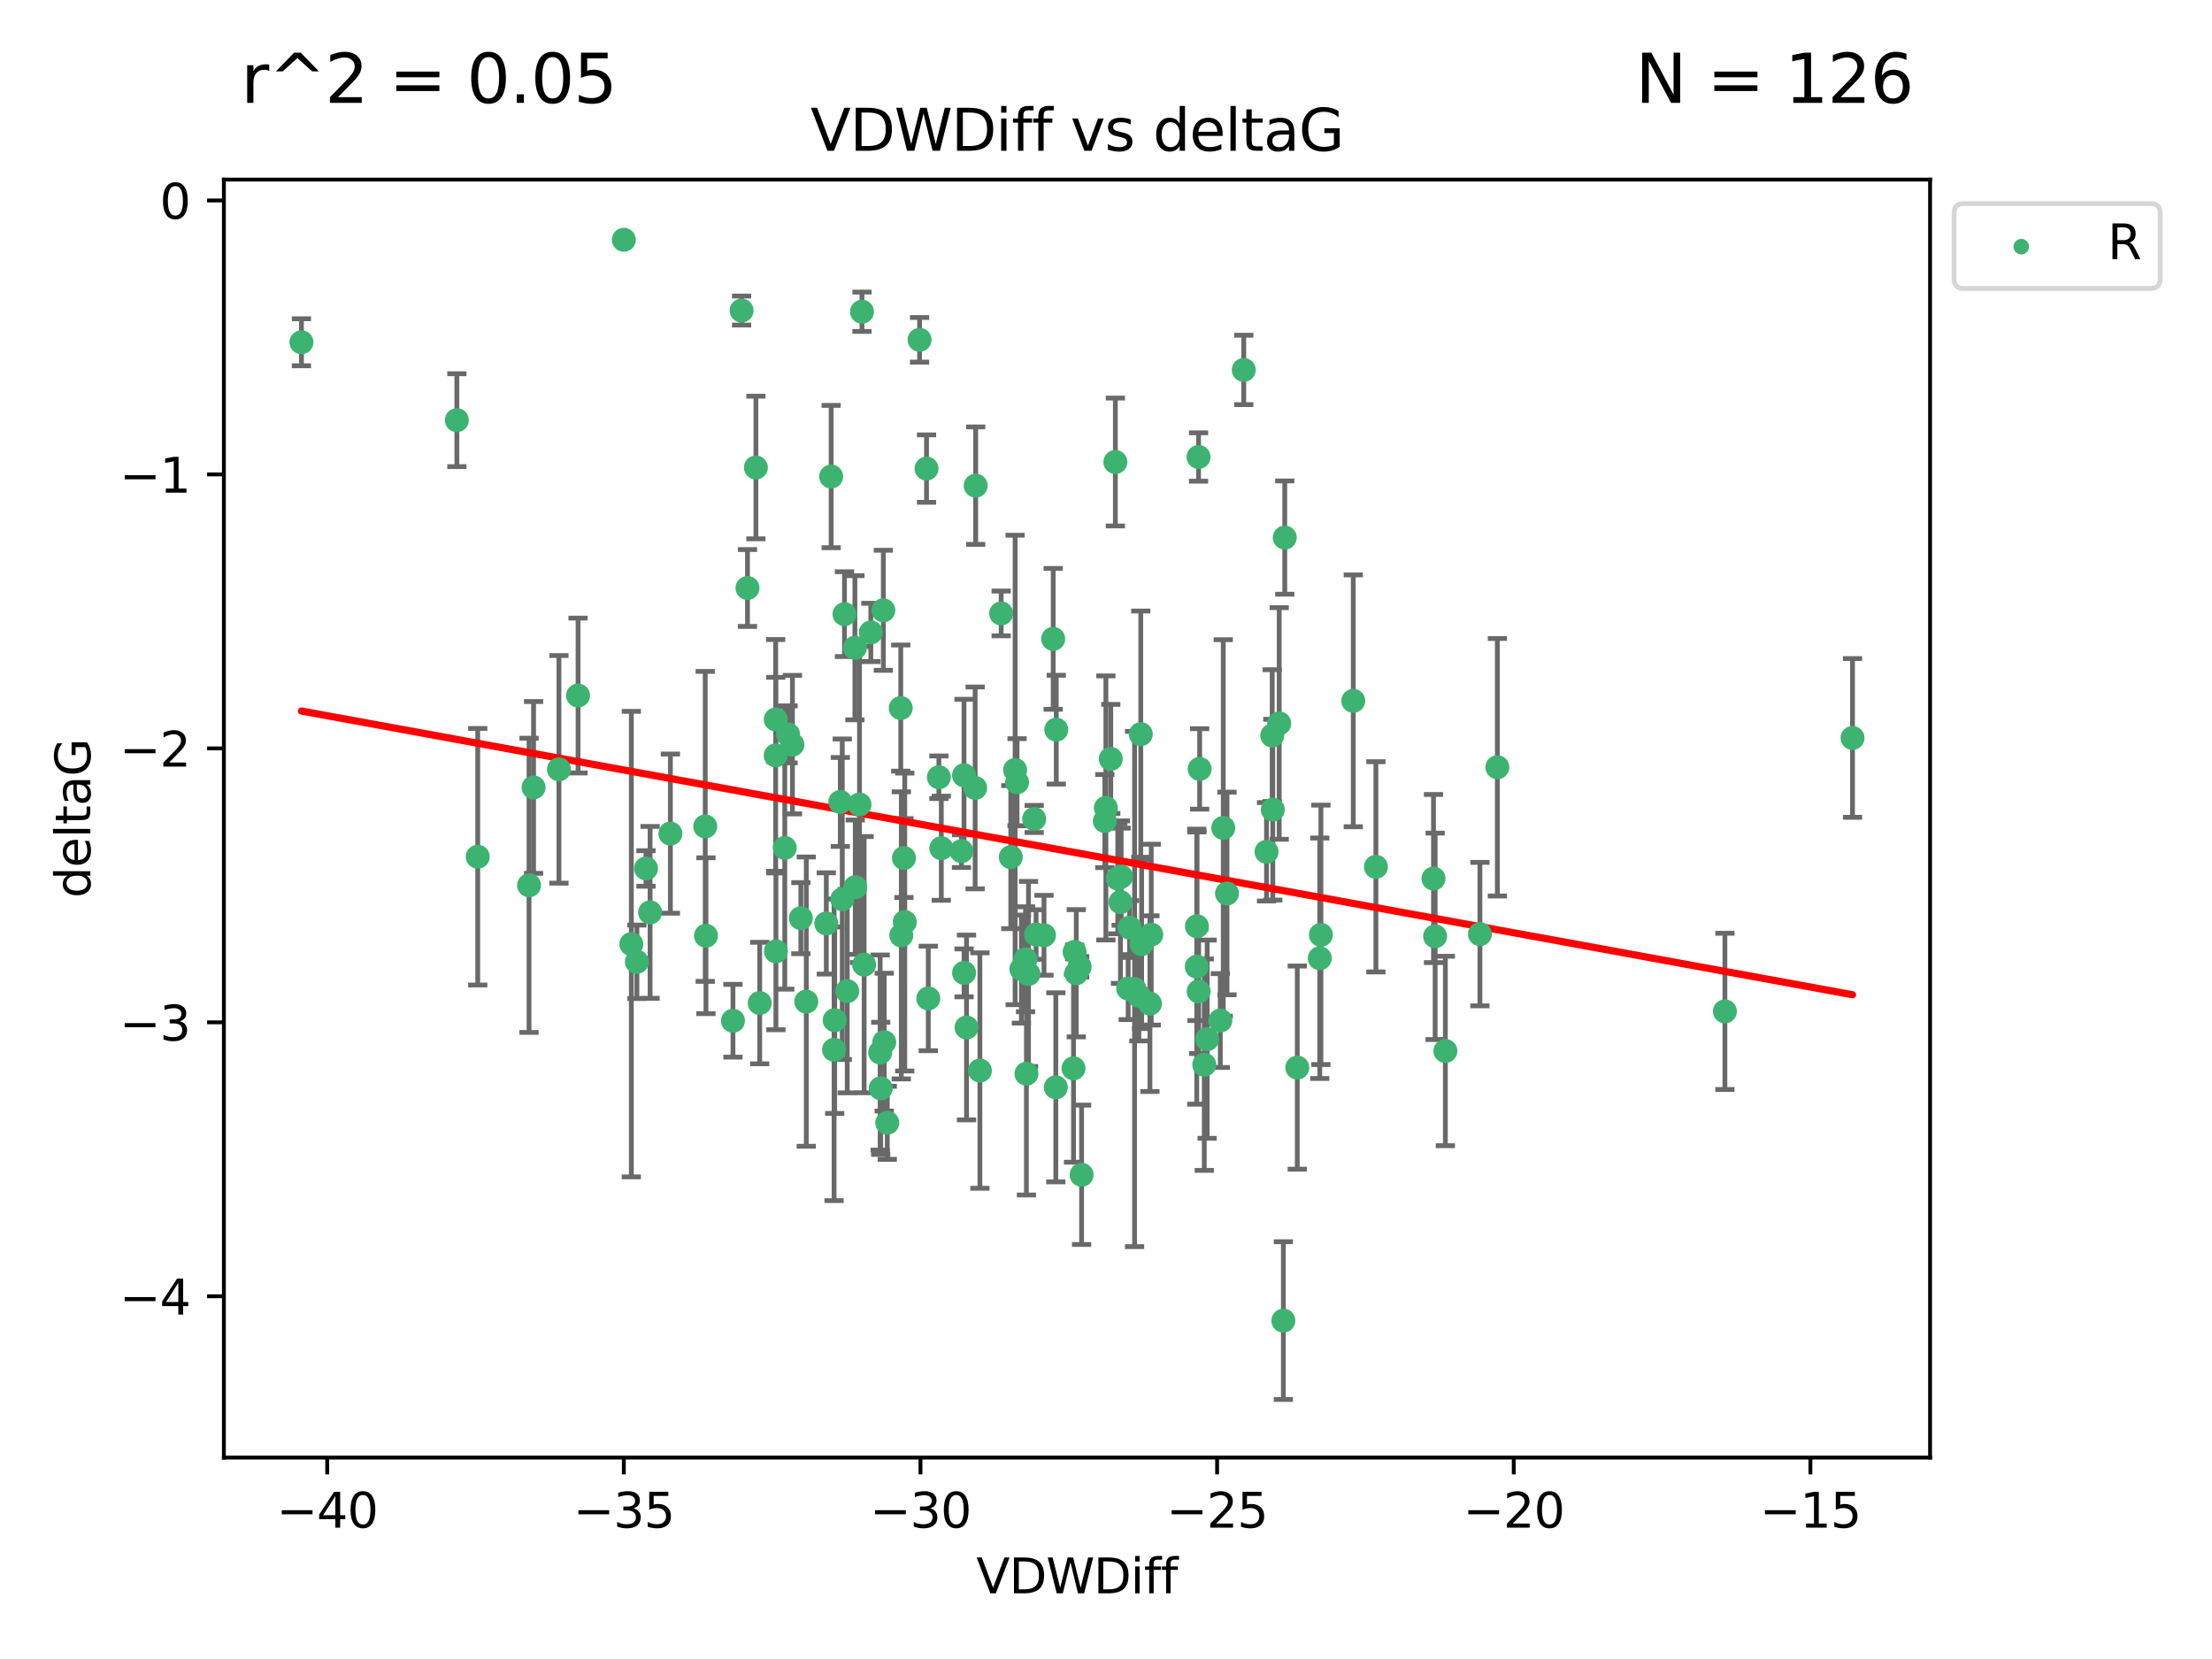 <?xml version="1.0" encoding="utf-8" standalone="no"?>
<!DOCTYPE svg PUBLIC "-//W3C//DTD SVG 1.1//EN"
  "http://www.w3.org/Graphics/SVG/1.1/DTD/svg11.dtd">
<svg xmlns:xlink="http://www.w3.org/1999/xlink" width="460.8pt" height="345.6pt" viewBox="0 0 460.8 345.6" xmlns="http://www.w3.org/2000/svg" version="1.1">
 <defs>
  <style type="text/css">*{stroke-linejoin: round; stroke-linecap: butt}</style>
 </defs>
 <g id="figure_1">
  <g id="patch_1">
   <path d="M 0 345.6 
L 460.8 345.6 
L 460.8 0 
L 0 0 
z
" style="fill: #ffffff"/>
  </g>
  <g id="axes_1">
   <g id="patch_2">
    <path d="M 46.64 303.64 
L 402.07 303.64 
L 402.07 37.411 
L 46.64 37.411 
z
" style="fill: #ffffff"/>
   </g>
   <g id="PathCollection_1">
    <defs>
     <path id="m137d0e38bb" d="M 0 1.118 
C 0.297 1.118 0.581 1 0.791 0.791 
C 1 0.581 1.118 0.297 1.118 0 
C 1.118 -0.297 1 -0.581 0.791 -0.791 
C 0.581 -1 0.297 -1.118 0 -1.118 
C -0.297 -1.118 -0.581 -1 -0.791 -0.791 
C -1 -0.581 -1.118 -0.297 -1.118 0 
C -1.118 0.297 -1 0.581 -0.791 0.791 
C -0.581 1 -0.297 1.118 0 1.118 
z
" style="stroke: #3cb371"/>
    </defs>
    <g clip-path="url(#p9819c593a2)">
     <use xlink:href="#m137d0e38bb" x="154.49" y="64.695" style="fill: #3cb371; stroke: #3cb371"/>
     <use xlink:href="#m137d0e38bb" x="95.171" y="87.528" style="fill: #3cb371; stroke: #3cb371"/>
     <use xlink:href="#m137d0e38bb" x="147.065" y="194.932" style="fill: #3cb371; stroke: #3cb371"/>
     <use xlink:href="#m137d0e38bb" x="62.796" y="71.302" style="fill: #3cb371; stroke: #3cb371"/>
     <use xlink:href="#m137d0e38bb" x="235.313" y="193.235" style="fill: #3cb371; stroke: #3cb371"/>
     <use xlink:href="#m137d0e38bb" x="223.632" y="222.554" style="fill: #3cb371; stroke: #3cb371"/>
     <use xlink:href="#m137d0e38bb" x="173.143" y="99.273" style="fill: #3cb371; stroke: #3cb371"/>
     <use xlink:href="#m137d0e38bb" x="183.353" y="219.259" style="fill: #3cb371; stroke: #3cb371"/>
     <use xlink:href="#m137d0e38bb" x="239.827" y="194.699" style="fill: #3cb371; stroke: #3cb371"/>
     <use xlink:href="#m137d0e38bb" x="179.052" y="167.595" style="fill: #3cb371; stroke: #3cb371"/>
     <use xlink:href="#m137d0e38bb" x="165.082" y="155.122" style="fill: #3cb371; stroke: #3cb371"/>
     <use xlink:href="#m137d0e38bb" x="267.639" y="111.988" style="fill: #3cb371; stroke: #3cb371"/>
     <use xlink:href="#m137d0e38bb" x="249.91" y="160.181" style="fill: #3cb371; stroke: #3cb371"/>
     <use xlink:href="#m137d0e38bb" x="139.656" y="173.656" style="fill: #3cb371; stroke: #3cb371"/>
     <use xlink:href="#m137d0e38bb" x="110.21" y="184.426" style="fill: #3cb371; stroke: #3cb371"/>
     <use xlink:href="#m137d0e38bb" x="237.823" y="196.692" style="fill: #3cb371; stroke: #3cb371"/>
     <use xlink:href="#m137d0e38bb" x="259.099" y="77.061" style="fill: #3cb371; stroke: #3cb371"/>
     <use xlink:href="#m137d0e38bb" x="263.843" y="177.444" style="fill: #3cb371; stroke: #3cb371"/>
     <use xlink:href="#m137d0e38bb" x="167.963" y="208.658" style="fill: #3cb371; stroke: #3cb371"/>
     <use xlink:href="#m137d0e38bb" x="251.471" y="216.479" style="fill: #3cb371; stroke: #3cb371"/>
     <use xlink:href="#m137d0e38bb" x="135.425" y="190.062" style="fill: #3cb371; stroke: #3cb371"/>
     <use xlink:href="#m137d0e38bb" x="201.344" y="214.043" style="fill: #3cb371; stroke: #3cb371"/>
     <use xlink:href="#m137d0e38bb" x="195.586" y="161.92" style="fill: #3cb371; stroke: #3cb371"/>
     <use xlink:href="#m137d0e38bb" x="237.249" y="207.441" style="fill: #3cb371; stroke: #3cb371"/>
     <use xlink:href="#m137d0e38bb" x="211.871" y="162.948" style="fill: #3cb371; stroke: #3cb371"/>
     <use xlink:href="#m137d0e38bb" x="193.379" y="207.991" style="fill: #3cb371; stroke: #3cb371"/>
     <use xlink:href="#m137d0e38bb" x="155.713" y="122.489" style="fill: #3cb371; stroke: #3cb371"/>
     <use xlink:href="#m137d0e38bb" x="131.52" y="196.677" style="fill: #3cb371; stroke: #3cb371"/>
     <use xlink:href="#m137d0e38bb" x="99.523" y="178.469" style="fill: #3cb371; stroke: #3cb371"/>
     <use xlink:href="#m137d0e38bb" x="180.018" y="200.955" style="fill: #3cb371; stroke: #3cb371"/>
     <use xlink:href="#m137d0e38bb" x="249.345" y="192.955" style="fill: #3cb371; stroke: #3cb371"/>
     <use xlink:href="#m137d0e38bb" x="184.837" y="233.896" style="fill: #3cb371; stroke: #3cb371"/>
     <use xlink:href="#m137d0e38bb" x="158.261" y="208.95" style="fill: #3cb371; stroke: #3cb371"/>
     <use xlink:href="#m137d0e38bb" x="230.159" y="171.041" style="fill: #3cb371; stroke: #3cb371"/>
     <use xlink:href="#m137d0e38bb" x="172.135" y="192.37" style="fill: #3cb371; stroke: #3cb371"/>
     <use xlink:href="#m137d0e38bb" x="166.836" y="191.27" style="fill: #3cb371; stroke: #3cb371"/>
     <use xlink:href="#m137d0e38bb" x="134.574" y="180.916" style="fill: #3cb371; stroke: #3cb371"/>
     <use xlink:href="#m137d0e38bb" x="161.639" y="198.185" style="fill: #3cb371; stroke: #3cb371"/>
     <use xlink:href="#m137d0e38bb" x="175.46" y="187.325" style="fill: #3cb371; stroke: #3cb371"/>
     <use xlink:href="#m137d0e38bb" x="173.753" y="218.688" style="fill: #3cb371; stroke: #3cb371"/>
     <use xlink:href="#m137d0e38bb" x="129.954" y="49.953" style="fill: #3cb371; stroke: #3cb371"/>
     <use xlink:href="#m137d0e38bb" x="281.91" y="145.997" style="fill: #3cb371; stroke: #3cb371"/>
     <use xlink:href="#m137d0e38bb" x="200.822" y="161.501" style="fill: #3cb371; stroke: #3cb371"/>
     <use xlink:href="#m137d0e38bb" x="161.588" y="157.361" style="fill: #3cb371; stroke: #3cb371"/>
     <use xlink:href="#m137d0e38bb" x="203.253" y="101.169" style="fill: #3cb371; stroke: #3cb371"/>
     <use xlink:href="#m137d0e38bb" x="270.244" y="222.4" style="fill: #3cb371; stroke: #3cb371"/>
     <use xlink:href="#m137d0e38bb" x="161.601" y="149.873" style="fill: #3cb371; stroke: #3cb371"/>
     <use xlink:href="#m137d0e38bb" x="220.042" y="152.002" style="fill: #3cb371; stroke: #3cb371"/>
     <use xlink:href="#m137d0e38bb" x="239.552" y="209.079" style="fill: #3cb371; stroke: #3cb371"/>
     <use xlink:href="#m137d0e38bb" x="233.555" y="182.631" style="fill: #3cb371; stroke: #3cb371"/>
     <use xlink:href="#m137d0e38bb" x="225.315" y="244.73" style="fill: #3cb371; stroke: #3cb371"/>
     <use xlink:href="#m137d0e38bb" x="298.964" y="195.049" style="fill: #3cb371; stroke: #3cb371"/>
     <use xlink:href="#m137d0e38bb" x="301.093" y="218.938" style="fill: #3cb371; stroke: #3cb371"/>
     <use xlink:href="#m137d0e38bb" x="184.015" y="127.135" style="fill: #3cb371; stroke: #3cb371"/>
     <use xlink:href="#m137d0e38bb" x="265.147" y="168.669" style="fill: #3cb371; stroke: #3cb371"/>
     <use xlink:href="#m137d0e38bb" x="204.132" y="223.017" style="fill: #3cb371; stroke: #3cb371"/>
     <use xlink:href="#m137d0e38bb" x="188.312" y="178.742" style="fill: #3cb371; stroke: #3cb371"/>
     <use xlink:href="#m137d0e38bb" x="254.211" y="212.597" style="fill: #3cb371; stroke: #3cb371"/>
     <use xlink:href="#m137d0e38bb" x="146.914" y="172.155" style="fill: #3cb371; stroke: #3cb371"/>
     <use xlink:href="#m137d0e38bb" x="187.757" y="194.853" style="fill: #3cb371; stroke: #3cb371"/>
     <use xlink:href="#m137d0e38bb" x="200.836" y="202.666" style="fill: #3cb371; stroke: #3cb371"/>
     <use xlink:href="#m137d0e38bb" x="196.089" y="176.699" style="fill: #3cb371; stroke: #3cb371"/>
     <use xlink:href="#m137d0e38bb" x="223.866" y="198.296" style="fill: #3cb371; stroke: #3cb371"/>
     <use xlink:href="#m137d0e38bb" x="193.012" y="97.617" style="fill: #3cb371; stroke: #3cb371"/>
     <use xlink:href="#m137d0e38bb" x="232.35" y="96.247" style="fill: #3cb371; stroke: #3cb371"/>
     <use xlink:href="#m137d0e38bb" x="132.679" y="200.365" style="fill: #3cb371; stroke: #3cb371"/>
     <use xlink:href="#m137d0e38bb" x="250.873" y="221.79" style="fill: #3cb371; stroke: #3cb371"/>
     <use xlink:href="#m137d0e38bb" x="179.567" y="64.938" style="fill: #3cb371; stroke: #3cb371"/>
     <use xlink:href="#m137d0e38bb" x="175.051" y="167.063" style="fill: #3cb371; stroke: #3cb371"/>
     <use xlink:href="#m137d0e38bb" x="214.253" y="202.889" style="fill: #3cb371; stroke: #3cb371"/>
     <use xlink:href="#m137d0e38bb" x="187.644" y="147.498" style="fill: #3cb371; stroke: #3cb371"/>
     <use xlink:href="#m137d0e38bb" x="173.882" y="212.523" style="fill: #3cb371; stroke: #3cb371"/>
     <use xlink:href="#m137d0e38bb" x="286.624" y="180.572" style="fill: #3cb371; stroke: #3cb371"/>
     <use xlink:href="#m137d0e38bb" x="163.483" y="176.631" style="fill: #3cb371; stroke: #3cb371"/>
     <use xlink:href="#m137d0e38bb" x="232.854" y="183.025" style="fill: #3cb371; stroke: #3cb371"/>
     <use xlink:href="#m137d0e38bb" x="120.419" y="144.891" style="fill: #3cb371; stroke: #3cb371"/>
     <use xlink:href="#m137d0e38bb" x="237.646" y="152.931" style="fill: #3cb371; stroke: #3cb371"/>
     <use xlink:href="#m137d0e38bb" x="233.408" y="187.935" style="fill: #3cb371; stroke: #3cb371"/>
     <use xlink:href="#m137d0e38bb" x="181.41" y="131.749" style="fill: #3cb371; stroke: #3cb371"/>
     <use xlink:href="#m137d0e38bb" x="111.152" y="164.036" style="fill: #3cb371; stroke: #3cb371"/>
     <use xlink:href="#m137d0e38bb" x="183.471" y="226.725" style="fill: #3cb371; stroke: #3cb371"/>
     <use xlink:href="#m137d0e38bb" x="116.439" y="160.267" style="fill: #3cb371; stroke: #3cb371"/>
     <use xlink:href="#m137d0e38bb" x="152.688" y="212.64" style="fill: #3cb371; stroke: #3cb371"/>
     <use xlink:href="#m137d0e38bb" x="235.018" y="205.928" style="fill: #3cb371; stroke: #3cb371"/>
     <use xlink:href="#m137d0e38bb" x="208.563" y="127.791" style="fill: #3cb371; stroke: #3cb371"/>
     <use xlink:href="#m137d0e38bb" x="274.932" y="199.622" style="fill: #3cb371; stroke: #3cb371"/>
     <use xlink:href="#m137d0e38bb" x="164.165" y="152.989" style="fill: #3cb371; stroke: #3cb371"/>
     <use xlink:href="#m137d0e38bb" x="249.706" y="206.532" style="fill: #3cb371; stroke: #3cb371"/>
     <use xlink:href="#m137d0e38bb" x="176.492" y="206.468" style="fill: #3cb371; stroke: #3cb371"/>
     <use xlink:href="#m137d0e38bb" x="254.826" y="172.467" style="fill: #3cb371; stroke: #3cb371"/>
     <use xlink:href="#m137d0e38bb" x="298.626" y="183.014" style="fill: #3cb371; stroke: #3cb371"/>
     <use xlink:href="#m137d0e38bb" x="175.922" y="127.938" style="fill: #3cb371; stroke: #3cb371"/>
     <use xlink:href="#m137d0e38bb" x="178.09" y="134.94" style="fill: #3cb371; stroke: #3cb371"/>
     <use xlink:href="#m137d0e38bb" x="215.439" y="170.603" style="fill: #3cb371; stroke: #3cb371"/>
     <use xlink:href="#m137d0e38bb" x="265.027" y="153.228" style="fill: #3cb371; stroke: #3cb371"/>
     <use xlink:href="#m137d0e38bb" x="188.479" y="192.078" style="fill: #3cb371; stroke: #3cb371"/>
     <use xlink:href="#m137d0e38bb" x="249.306" y="201.375" style="fill: #3cb371; stroke: #3cb371"/>
     <use xlink:href="#m137d0e38bb" x="210.564" y="178.555" style="fill: #3cb371; stroke: #3cb371"/>
     <use xlink:href="#m137d0e38bb" x="217.485" y="194.834" style="fill: #3cb371; stroke: #3cb371"/>
     <use xlink:href="#m137d0e38bb" x="157.469" y="97.389" style="fill: #3cb371; stroke: #3cb371"/>
     <use xlink:href="#m137d0e38bb" x="308.297" y="194.593" style="fill: #3cb371; stroke: #3cb371"/>
     <use xlink:href="#m137d0e38bb" x="236.353" y="206.029" style="fill: #3cb371; stroke: #3cb371"/>
     <use xlink:href="#m137d0e38bb" x="311.926" y="159.834" style="fill: #3cb371; stroke: #3cb371"/>
     <use xlink:href="#m137d0e38bb" x="191.563" y="70.788" style="fill: #3cb371; stroke: #3cb371"/>
     <use xlink:href="#m137d0e38bb" x="219.947" y="226.509" style="fill: #3cb371; stroke: #3cb371"/>
     <use xlink:href="#m137d0e38bb" x="211.467" y="160.398" style="fill: #3cb371; stroke: #3cb371"/>
     <use xlink:href="#m137d0e38bb" x="249.681" y="95.198" style="fill: #3cb371; stroke: #3cb371"/>
     <use xlink:href="#m137d0e38bb" x="275.169" y="194.745" style="fill: #3cb371; stroke: #3cb371"/>
     <use xlink:href="#m137d0e38bb" x="267.347" y="275.107" style="fill: #3cb371; stroke: #3cb371"/>
     <use xlink:href="#m137d0e38bb" x="230.376" y="168.305" style="fill: #3cb371; stroke: #3cb371"/>
     <use xlink:href="#m137d0e38bb" x="178.17" y="184.817" style="fill: #3cb371; stroke: #3cb371"/>
     <use xlink:href="#m137d0e38bb" x="385.914" y="153.726" style="fill: #3cb371; stroke: #3cb371"/>
     <use xlink:href="#m137d0e38bb" x="200.293" y="177.309" style="fill: #3cb371; stroke: #3cb371"/>
     <use xlink:href="#m137d0e38bb" x="219.399" y="133.085" style="fill: #3cb371; stroke: #3cb371"/>
     <use xlink:href="#m137d0e38bb" x="224.204" y="202.746" style="fill: #3cb371; stroke: #3cb371"/>
     <use xlink:href="#m137d0e38bb" x="212.773" y="201.877" style="fill: #3cb371; stroke: #3cb371"/>
     <use xlink:href="#m137d0e38bb" x="266.482" y="150.708" style="fill: #3cb371; stroke: #3cb371"/>
     <use xlink:href="#m137d0e38bb" x="255.607" y="186.123" style="fill: #3cb371; stroke: #3cb371"/>
     <use xlink:href="#m137d0e38bb" x="224.915" y="201.4" style="fill: #3cb371; stroke: #3cb371"/>
     <use xlink:href="#m137d0e38bb" x="184.2" y="217.1" style="fill: #3cb371; stroke: #3cb371"/>
     <use xlink:href="#m137d0e38bb" x="213.637" y="199.83" style="fill: #3cb371; stroke: #3cb371"/>
     <use xlink:href="#m137d0e38bb" x="215.836" y="194.674" style="fill: #3cb371; stroke: #3cb371"/>
     <use xlink:href="#m137d0e38bb" x="203.141" y="164.139" style="fill: #3cb371; stroke: #3cb371"/>
     <use xlink:href="#m137d0e38bb" x="231.392" y="158.09" style="fill: #3cb371; stroke: #3cb371"/>
     <use xlink:href="#m137d0e38bb" x="213.826" y="223.673" style="fill: #3cb371; stroke: #3cb371"/>
     <use xlink:href="#m137d0e38bb" x="359.33" y="210.689" style="fill: #3cb371; stroke: #3cb371"/>
    </g>
   </g>
   <g id="matplotlib.axis_1">
    <g id="xtick_1">
     <g id="line2d_1">
      <defs>
       <path id="m1c36c5d134" d="M 0 0 
L 0 3.5 
" style="stroke: #000000; stroke-width: 0.8"/>
      </defs>
      <g>
       <use xlink:href="#m1c36c5d134" x="68.161" y="303.64" style="stroke: #000000; stroke-width: 0.8"/>
      </g>
     </g>
     <g id="text_1">
      <!-- −40 -->
      <g transform="translate(57.609 318.238)scale(0.1 -0.1)">
       <defs>
        <path id="DejaVuSans-2212" d="M 678 2272 
L 4684 2272 
L 4684 1741 
L 678 1741 
L 678 2272 
z
" transform="scale(0.016)"/>
        <path id="DejaVuSans-34" d="M 2419 4116 
L 825 1625 
L 2419 1625 
L 2419 4116 
z
M 2253 4666 
L 3047 4666 
L 3047 1625 
L 3713 1625 
L 3713 1100 
L 3047 1100 
L 3047 0 
L 2419 0 
L 2419 1100 
L 313 1100 
L 313 1709 
L 2253 4666 
z
" transform="scale(0.016)"/>
        <path id="DejaVuSans-30" d="M 2034 4250 
Q 1547 4250 1301 3770 
Q 1056 3291 1056 2328 
Q 1056 1369 1301 889 
Q 1547 409 2034 409 
Q 2525 409 2770 889 
Q 3016 1369 3016 2328 
Q 3016 3291 2770 3770 
Q 2525 4250 2034 4250 
z
M 2034 4750 
Q 2819 4750 3233 4129 
Q 3647 3509 3647 2328 
Q 3647 1150 3233 529 
Q 2819 -91 2034 -91 
Q 1250 -91 836 529 
Q 422 1150 422 2328 
Q 422 3509 836 4129 
Q 1250 4750 2034 4750 
z
" transform="scale(0.016)"/>
       </defs>
       <use xlink:href="#DejaVuSans-2212"/>
       <use xlink:href="#DejaVuSans-34" x="83.789"/>
       <use xlink:href="#DejaVuSans-30" x="147.412"/>
      </g>
     </g>
    </g>
    <g id="xtick_2">
     <g id="line2d_2">
      <g>
       <use xlink:href="#m1c36c5d134" x="129.956" y="303.64" style="stroke: #000000; stroke-width: 0.8"/>
      </g>
     </g>
     <g id="text_2">
      <!-- −35 -->
      <g transform="translate(119.404 318.238)scale(0.1 -0.1)">
       <defs>
        <path id="DejaVuSans-33" d="M 2597 2516 
Q 3050 2419 3304 2112 
Q 3559 1806 3559 1356 
Q 3559 666 3084 287 
Q 2609 -91 1734 -91 
Q 1441 -91 1130 -33 
Q 819 25 488 141 
L 488 750 
Q 750 597 1062 519 
Q 1375 441 1716 441 
Q 2309 441 2620 675 
Q 2931 909 2931 1356 
Q 2931 1769 2642 2001 
Q 2353 2234 1838 2234 
L 1294 2234 
L 1294 2753 
L 1863 2753 
Q 2328 2753 2575 2939 
Q 2822 3125 2822 3475 
Q 2822 3834 2567 4026 
Q 2313 4219 1838 4219 
Q 1578 4219 1281 4162 
Q 984 4106 628 3988 
L 628 4550 
Q 988 4650 1302 4700 
Q 1616 4750 1894 4750 
Q 2613 4750 3031 4423 
Q 3450 4097 3450 3541 
Q 3450 3153 3228 2886 
Q 3006 2619 2597 2516 
z
" transform="scale(0.016)"/>
        <path id="DejaVuSans-35" d="M 691 4666 
L 3169 4666 
L 3169 4134 
L 1269 4134 
L 1269 2991 
Q 1406 3038 1543 3061 
Q 1681 3084 1819 3084 
Q 2600 3084 3056 2656 
Q 3513 2228 3513 1497 
Q 3513 744 3044 326 
Q 2575 -91 1722 -91 
Q 1428 -91 1123 -41 
Q 819 9 494 109 
L 494 744 
Q 775 591 1075 516 
Q 1375 441 1709 441 
Q 2250 441 2565 725 
Q 2881 1009 2881 1497 
Q 2881 1984 2565 2268 
Q 2250 2553 1709 2553 
Q 1456 2553 1204 2497 
Q 953 2441 691 2322 
L 691 4666 
z
" transform="scale(0.016)"/>
       </defs>
       <use xlink:href="#DejaVuSans-2212"/>
       <use xlink:href="#DejaVuSans-33" x="83.789"/>
       <use xlink:href="#DejaVuSans-35" x="147.412"/>
      </g>
     </g>
    </g>
    <g id="xtick_3">
     <g id="line2d_3">
      <g>
       <use xlink:href="#m1c36c5d134" x="191.752" y="303.64" style="stroke: #000000; stroke-width: 0.8"/>
      </g>
     </g>
     <g id="text_3">
      <!-- −30 -->
      <g transform="translate(181.199 318.238)scale(0.1 -0.1)">
       <use xlink:href="#DejaVuSans-2212"/>
       <use xlink:href="#DejaVuSans-33" x="83.789"/>
       <use xlink:href="#DejaVuSans-30" x="147.412"/>
      </g>
     </g>
    </g>
    <g id="xtick_4">
     <g id="line2d_4">
      <g>
       <use xlink:href="#m1c36c5d134" x="253.547" y="303.64" style="stroke: #000000; stroke-width: 0.8"/>
      </g>
     </g>
     <g id="text_4">
      <!-- −25 -->
      <g transform="translate(242.995 318.238)scale(0.1 -0.1)">
       <defs>
        <path id="DejaVuSans-32" d="M 1228 531 
L 3431 531 
L 3431 0 
L 469 0 
L 469 531 
Q 828 903 1448 1529 
Q 2069 2156 2228 2338 
Q 2531 2678 2651 2914 
Q 2772 3150 2772 3378 
Q 2772 3750 2511 3984 
Q 2250 4219 1831 4219 
Q 1534 4219 1204 4116 
Q 875 4013 500 3803 
L 500 4441 
Q 881 4594 1212 4672 
Q 1544 4750 1819 4750 
Q 2544 4750 2975 4387 
Q 3406 4025 3406 3419 
Q 3406 3131 3298 2873 
Q 3191 2616 2906 2266 
Q 2828 2175 2409 1742 
Q 1991 1309 1228 531 
z
" transform="scale(0.016)"/>
       </defs>
       <use xlink:href="#DejaVuSans-2212"/>
       <use xlink:href="#DejaVuSans-32" x="83.789"/>
       <use xlink:href="#DejaVuSans-35" x="147.412"/>
      </g>
     </g>
    </g>
    <g id="xtick_5">
     <g id="line2d_5">
      <g>
       <use xlink:href="#m1c36c5d134" x="315.343" y="303.64" style="stroke: #000000; stroke-width: 0.8"/>
      </g>
     </g>
     <g id="text_5">
      <!-- −20 -->
      <g transform="translate(304.79 318.238)scale(0.1 -0.1)">
       <use xlink:href="#DejaVuSans-2212"/>
       <use xlink:href="#DejaVuSans-32" x="83.789"/>
       <use xlink:href="#DejaVuSans-30" x="147.412"/>
      </g>
     </g>
    </g>
    <g id="xtick_6">
     <g id="line2d_6">
      <g>
       <use xlink:href="#m1c36c5d134" x="377.138" y="303.64" style="stroke: #000000; stroke-width: 0.8"/>
      </g>
     </g>
     <g id="text_6">
      <!-- −15 -->
      <g transform="translate(366.586 318.238)scale(0.1 -0.1)">
       <defs>
        <path id="DejaVuSans-31" d="M 794 531 
L 1825 531 
L 1825 4091 
L 703 3866 
L 703 4441 
L 1819 4666 
L 2450 4666 
L 2450 531 
L 3481 531 
L 3481 0 
L 794 0 
L 794 531 
z
" transform="scale(0.016)"/>
       </defs>
       <use xlink:href="#DejaVuSans-2212"/>
       <use xlink:href="#DejaVuSans-31" x="83.789"/>
       <use xlink:href="#DejaVuSans-35" x="147.412"/>
      </g>
     </g>
    </g>
    <g id="text_7">
     <!-- VDWDiff -->
     <g transform="translate(203.382 331.917)scale(0.1 -0.1)">
      <defs>
       <path id="DejaVuSans-56" d="M 1831 0 
L 50 4666 
L 709 4666 
L 2188 738 
L 3669 4666 
L 4325 4666 
L 2547 0 
L 1831 0 
z
" transform="scale(0.016)"/>
       <path id="DejaVuSans-44" d="M 1259 4147 
L 1259 519 
L 2022 519 
Q 2988 519 3436 956 
Q 3884 1394 3884 2338 
Q 3884 3275 3436 3711 
Q 2988 4147 2022 4147 
L 1259 4147 
z
M 628 4666 
L 1925 4666 
Q 3281 4666 3915 4102 
Q 4550 3538 4550 2338 
Q 4550 1131 3912 565 
Q 3275 0 1925 0 
L 628 0 
L 628 4666 
z
" transform="scale(0.016)"/>
       <path id="DejaVuSans-57" d="M 213 4666 
L 850 4666 
L 1831 722 
L 2809 4666 
L 3519 4666 
L 4500 722 
L 5478 4666 
L 6119 4666 
L 4947 0 
L 4153 0 
L 3169 4050 
L 2175 0 
L 1381 0 
L 213 4666 
z
" transform="scale(0.016)"/>
       <path id="DejaVuSans-69" d="M 603 3500 
L 1178 3500 
L 1178 0 
L 603 0 
L 603 3500 
z
M 603 4863 
L 1178 4863 
L 1178 4134 
L 603 4134 
L 603 4863 
z
" transform="scale(0.016)"/>
       <path id="DejaVuSans-66" d="M 2375 4863 
L 2375 4384 
L 1825 4384 
Q 1516 4384 1395 4259 
Q 1275 4134 1275 3809 
L 1275 3500 
L 2222 3500 
L 2222 3053 
L 1275 3053 
L 1275 0 
L 697 0 
L 697 3053 
L 147 3053 
L 147 3500 
L 697 3500 
L 697 3744 
Q 697 4328 969 4595 
Q 1241 4863 1831 4863 
L 2375 4863 
z
" transform="scale(0.016)"/>
      </defs>
      <use xlink:href="#DejaVuSans-56"/>
      <use xlink:href="#DejaVuSans-44" x="68.408"/>
      <use xlink:href="#DejaVuSans-57" x="145.41"/>
      <use xlink:href="#DejaVuSans-44" x="244.287"/>
      <use xlink:href="#DejaVuSans-69" x="321.289"/>
      <use xlink:href="#DejaVuSans-66" x="349.072"/>
      <use xlink:href="#DejaVuSans-66" x="384.277"/>
     </g>
    </g>
   </g>
   <g id="matplotlib.axis_2">
    <g id="ytick_1">
     <g id="line2d_7">
      <defs>
       <path id="mc3d51c4c34" d="M 0 0 
L -3.5 0 
" style="stroke: #000000; stroke-width: 0.8"/>
      </defs>
      <g>
       <use xlink:href="#mc3d51c4c34" x="46.64" y="270.038" style="stroke: #000000; stroke-width: 0.8"/>
      </g>
     </g>
     <g id="text_8">
      <!-- −4 -->
      <g transform="translate(24.898 273.837)scale(0.1 -0.1)">
       <use xlink:href="#DejaVuSans-2212"/>
       <use xlink:href="#DejaVuSans-34" x="83.789"/>
      </g>
     </g>
    </g>
    <g id="ytick_2">
     <g id="line2d_8">
      <g>
       <use xlink:href="#mc3d51c4c34" x="46.64" y="212.969" style="stroke: #000000; stroke-width: 0.8"/>
      </g>
     </g>
     <g id="text_9">
      <!-- −3 -->
      <g transform="translate(24.898 216.768)scale(0.1 -0.1)">
       <use xlink:href="#DejaVuSans-2212"/>
       <use xlink:href="#DejaVuSans-33" x="83.789"/>
      </g>
     </g>
    </g>
    <g id="ytick_3">
     <g id="line2d_9">
      <g>
       <use xlink:href="#mc3d51c4c34" x="46.64" y="155.9" style="stroke: #000000; stroke-width: 0.8"/>
      </g>
     </g>
     <g id="text_10">
      <!-- −2 -->
      <g transform="translate(24.898 159.699)scale(0.1 -0.1)">
       <use xlink:href="#DejaVuSans-2212"/>
       <use xlink:href="#DejaVuSans-32" x="83.789"/>
      </g>
     </g>
    </g>
    <g id="ytick_4">
     <g id="line2d_10">
      <g>
       <use xlink:href="#mc3d51c4c34" x="46.64" y="98.831" style="stroke: #000000; stroke-width: 0.8"/>
      </g>
     </g>
     <g id="text_11">
      <!-- −1 -->
      <g transform="translate(24.898 102.63)scale(0.1 -0.1)">
       <use xlink:href="#DejaVuSans-2212"/>
       <use xlink:href="#DejaVuSans-31" x="83.789"/>
      </g>
     </g>
    </g>
    <g id="ytick_5">
     <g id="line2d_11">
      <g>
       <use xlink:href="#mc3d51c4c34" x="46.64" y="41.762" style="stroke: #000000; stroke-width: 0.8"/>
      </g>
     </g>
     <g id="text_12">
      <!-- 0 -->
      <g transform="translate(33.278 45.561)scale(0.1 -0.1)">
       <use xlink:href="#DejaVuSans-30"/>
      </g>
     </g>
    </g>
    <g id="text_13">
     <!-- deltaG -->
     <g transform="translate(18.818 187.064)rotate(-90)scale(0.1 -0.1)">
      <defs>
       <path id="DejaVuSans-64" d="M 2906 2969 
L 2906 4863 
L 3481 4863 
L 3481 0 
L 2906 0 
L 2906 525 
Q 2725 213 2448 61 
Q 2172 -91 1784 -91 
Q 1150 -91 751 415 
Q 353 922 353 1747 
Q 353 2572 751 3078 
Q 1150 3584 1784 3584 
Q 2172 3584 2448 3432 
Q 2725 3281 2906 2969 
z
M 947 1747 
Q 947 1113 1208 752 
Q 1469 391 1925 391 
Q 2381 391 2643 752 
Q 2906 1113 2906 1747 
Q 2906 2381 2643 2742 
Q 2381 3103 1925 3103 
Q 1469 3103 1208 2742 
Q 947 2381 947 1747 
z
" transform="scale(0.016)"/>
       <path id="DejaVuSans-65" d="M 3597 1894 
L 3597 1613 
L 953 1613 
Q 991 1019 1311 708 
Q 1631 397 2203 397 
Q 2534 397 2845 478 
Q 3156 559 3463 722 
L 3463 178 
Q 3153 47 2828 -22 
Q 2503 -91 2169 -91 
Q 1331 -91 842 396 
Q 353 884 353 1716 
Q 353 2575 817 3079 
Q 1281 3584 2069 3584 
Q 2775 3584 3186 3129 
Q 3597 2675 3597 1894 
z
M 3022 2063 
Q 3016 2534 2758 2815 
Q 2500 3097 2075 3097 
Q 1594 3097 1305 2825 
Q 1016 2553 972 2059 
L 3022 2063 
z
" transform="scale(0.016)"/>
       <path id="DejaVuSans-6c" d="M 603 4863 
L 1178 4863 
L 1178 0 
L 603 0 
L 603 4863 
z
" transform="scale(0.016)"/>
       <path id="DejaVuSans-74" d="M 1172 4494 
L 1172 3500 
L 2356 3500 
L 2356 3053 
L 1172 3053 
L 1172 1153 
Q 1172 725 1289 603 
Q 1406 481 1766 481 
L 2356 481 
L 2356 0 
L 1766 0 
Q 1100 0 847 248 
Q 594 497 594 1153 
L 594 3053 
L 172 3053 
L 172 3500 
L 594 3500 
L 594 4494 
L 1172 4494 
z
" transform="scale(0.016)"/>
       <path id="DejaVuSans-61" d="M 2194 1759 
Q 1497 1759 1228 1600 
Q 959 1441 959 1056 
Q 959 750 1161 570 
Q 1363 391 1709 391 
Q 2188 391 2477 730 
Q 2766 1069 2766 1631 
L 2766 1759 
L 2194 1759 
z
M 3341 1997 
L 3341 0 
L 2766 0 
L 2766 531 
Q 2569 213 2275 61 
Q 1981 -91 1556 -91 
Q 1019 -91 701 211 
Q 384 513 384 1019 
Q 384 1609 779 1909 
Q 1175 2209 1959 2209 
L 2766 2209 
L 2766 2266 
Q 2766 2663 2505 2880 
Q 2244 3097 1772 3097 
Q 1472 3097 1187 3025 
Q 903 2953 641 2809 
L 641 3341 
Q 956 3463 1253 3523 
Q 1550 3584 1831 3584 
Q 2591 3584 2966 3190 
Q 3341 2797 3341 1997 
z
" transform="scale(0.016)"/>
       <path id="DejaVuSans-47" d="M 3809 666 
L 3809 1919 
L 2778 1919 
L 2778 2438 
L 4434 2438 
L 4434 434 
Q 4069 175 3628 42 
Q 3188 -91 2688 -91 
Q 1594 -91 976 548 
Q 359 1188 359 2328 
Q 359 3472 976 4111 
Q 1594 4750 2688 4750 
Q 3144 4750 3555 4637 
Q 3966 4525 4313 4306 
L 4313 3634 
Q 3963 3931 3569 4081 
Q 3175 4231 2741 4231 
Q 1884 4231 1454 3753 
Q 1025 3275 1025 2328 
Q 1025 1384 1454 906 
Q 1884 428 2741 428 
Q 3075 428 3337 486 
Q 3600 544 3809 666 
z
" transform="scale(0.016)"/>
      </defs>
      <use xlink:href="#DejaVuSans-64"/>
      <use xlink:href="#DejaVuSans-65" x="63.477"/>
      <use xlink:href="#DejaVuSans-6c" x="125"/>
      <use xlink:href="#DejaVuSans-74" x="152.783"/>
      <use xlink:href="#DejaVuSans-61" x="191.992"/>
      <use xlink:href="#DejaVuSans-47" x="253.271"/>
     </g>
    </g>
   </g>
   <g id="LineCollection_1">
    <path d="M 154.49 67.716 
L 154.49 61.675 
" clip-path="url(#p9819c593a2)" style="fill: none; stroke: #696969"/>
    <path d="M 95.171 97.201 
L 95.171 77.856 
" clip-path="url(#p9819c593a2)" style="fill: none; stroke: #696969"/>
    <path d="M 147.065 211.165 
L 147.065 178.699 
" clip-path="url(#p9819c593a2)" style="fill: none; stroke: #696969"/>
    <path d="M 62.796 76.198 
L 62.796 66.406 
" clip-path="url(#p9819c593a2)" style="fill: none; stroke: #696969"/>
    <path d="M 235.313 198.865 
L 235.313 187.605 
" clip-path="url(#p9819c593a2)" style="fill: none; stroke: #696969"/>
    <path d="M 223.632 242.104 
L 223.632 203.004 
" clip-path="url(#p9819c593a2)" style="fill: none; stroke: #696969"/>
    <path d="M 173.143 114.094 
L 173.143 84.453 
" clip-path="url(#p9819c593a2)" style="fill: none; stroke: #696969"/>
    <path d="M 183.353 239.582 
L 183.353 198.935 
" clip-path="url(#p9819c593a2)" style="fill: none; stroke: #696969"/>
    <path d="M 239.827 213.532 
L 239.827 175.866 
" clip-path="url(#p9819c593a2)" style="fill: none; stroke: #696969"/>
    <path d="M 179.052 200.513 
L 179.052 134.676 
" clip-path="url(#p9819c593a2)" style="fill: none; stroke: #696969"/>
    <path d="M 165.082 169.551 
L 165.082 140.692 
" clip-path="url(#p9819c593a2)" style="fill: none; stroke: #696969"/>
    <path d="M 267.639 123.783 
L 267.639 100.193 
" clip-path="url(#p9819c593a2)" style="fill: none; stroke: #696969"/>
    <path d="M 249.91 168.559 
L 249.91 151.803 
" clip-path="url(#p9819c593a2)" style="fill: none; stroke: #696969"/>
    <path d="M 139.656 190.236 
L 139.656 157.076 
" clip-path="url(#p9819c593a2)" style="fill: none; stroke: #696969"/>
    <path d="M 110.21 215.069 
L 110.21 153.783 
" clip-path="url(#p9819c593a2)" style="fill: none; stroke: #696969"/>
    <path d="M 237.823 214.266 
L 237.823 179.119 
" clip-path="url(#p9819c593a2)" style="fill: none; stroke: #696969"/>
    <path d="M 259.099 84.288 
L 259.099 69.834 
" clip-path="url(#p9819c593a2)" style="fill: none; stroke: #696969"/>
    <path d="M 263.843 187.697 
L 263.843 167.19 
" clip-path="url(#p9819c593a2)" style="fill: none; stroke: #696969"/>
    <path d="M 167.963 238.79 
L 167.963 178.525 
" clip-path="url(#p9819c593a2)" style="fill: none; stroke: #696969"/>
    <path d="M 251.471 237.126 
L 251.471 195.832 
" clip-path="url(#p9819c593a2)" style="fill: none; stroke: #696969"/>
    <path d="M 135.425 207.965 
L 135.425 172.159 
" clip-path="url(#p9819c593a2)" style="fill: none; stroke: #696969"/>
    <path d="M 201.344 233.293 
L 201.344 194.793 
" clip-path="url(#p9819c593a2)" style="fill: none; stroke: #696969"/>
    <path d="M 195.586 166.356 
L 195.586 157.484 
" clip-path="url(#p9819c593a2)" style="fill: none; stroke: #696969"/>
    <path d="M 237.249 216.842 
L 237.249 198.039 
" clip-path="url(#p9819c593a2)" style="fill: none; stroke: #696969"/>
    <path d="M 211.871 172.019 
L 211.871 153.877 
" clip-path="url(#p9819c593a2)" style="fill: none; stroke: #696969"/>
    <path d="M 193.379 218.88 
L 193.379 197.103 
" clip-path="url(#p9819c593a2)" style="fill: none; stroke: #696969"/>
    <path d="M 155.713 130.498 
L 155.713 114.479 
" clip-path="url(#p9819c593a2)" style="fill: none; stroke: #696969"/>
    <path d="M 131.52 245.168 
L 131.52 148.187 
" clip-path="url(#p9819c593a2)" style="fill: none; stroke: #696969"/>
    <path d="M 99.523 205.188 
L 99.523 151.75 
" clip-path="url(#p9819c593a2)" style="fill: none; stroke: #696969"/>
    <path d="M 180.018 227.642 
L 180.018 174.268 
" clip-path="url(#p9819c593a2)" style="fill: none; stroke: #696969"/>
    <path d="M 249.345 212.597 
L 249.345 173.313 
" clip-path="url(#p9819c593a2)" style="fill: none; stroke: #696969"/>
    <path d="M 184.837 241.51 
L 184.837 226.283 
" clip-path="url(#p9819c593a2)" style="fill: none; stroke: #696969"/>
    <path d="M 158.261 221.61 
L 158.261 196.291 
" clip-path="url(#p9819c593a2)" style="fill: none; stroke: #696969"/>
    <path d="M 230.159 180.736 
L 230.159 161.346 
" clip-path="url(#p9819c593a2)" style="fill: none; stroke: #696969"/>
    <path d="M 172.135 202.915 
L 172.135 181.825 
" clip-path="url(#p9819c593a2)" style="fill: none; stroke: #696969"/>
    <path d="M 166.836 198.675 
L 166.836 183.866 
" clip-path="url(#p9819c593a2)" style="fill: none; stroke: #696969"/>
    <path d="M 134.574 184.616 
L 134.574 177.216 
" clip-path="url(#p9819c593a2)" style="fill: none; stroke: #696969"/>
    <path d="M 161.639 214.512 
L 161.639 181.857 
" clip-path="url(#p9819c593a2)" style="fill: none; stroke: #696969"/>
    <path d="M 175.46 220.704 
L 175.46 153.945 
" clip-path="url(#p9819c593a2)" style="fill: none; stroke: #696969"/>
    <path d="M 173.753 250.101 
L 173.753 187.275 
" clip-path="url(#p9819c593a2)" style="fill: none; stroke: #696969"/>
    <path d="M 129.954 50.393 
L 129.954 49.513 
" clip-path="url(#p9819c593a2)" style="fill: none; stroke: #696969"/>
    <path d="M 281.91 172.229 
L 281.91 119.765 
" clip-path="url(#p9819c593a2)" style="fill: none; stroke: #696969"/>
    <path d="M 200.822 177.327 
L 200.822 145.675 
" clip-path="url(#p9819c593a2)" style="fill: none; stroke: #696969"/>
    <path d="M 161.588 181.496 
L 161.588 133.227 
" clip-path="url(#p9819c593a2)" style="fill: none; stroke: #696969"/>
    <path d="M 203.253 113.403 
L 203.253 88.936 
" clip-path="url(#p9819c593a2)" style="fill: none; stroke: #696969"/>
    <path d="M 270.244 243.559 
L 270.244 201.24 
" clip-path="url(#p9819c593a2)" style="fill: none; stroke: #696969"/>
    <path d="M 161.601 158.651 
L 161.601 141.094 
" clip-path="url(#p9819c593a2)" style="fill: none; stroke: #696969"/>
    <path d="M 220.042 163.332 
L 220.042 140.673 
" clip-path="url(#p9819c593a2)" style="fill: none; stroke: #696969"/>
    <path d="M 239.552 227.382 
L 239.552 190.776 
" clip-path="url(#p9819c593a2)" style="fill: none; stroke: #696969"/>
    <path d="M 233.555 192.749 
L 233.555 172.513 
" clip-path="url(#p9819c593a2)" style="fill: none; stroke: #696969"/>
    <path d="M 225.315 259.245 
L 225.315 230.216 
" clip-path="url(#p9819c593a2)" style="fill: none; stroke: #696969"/>
    <path d="M 298.964 216.551 
L 298.964 173.547 
" clip-path="url(#p9819c593a2)" style="fill: none; stroke: #696969"/>
    <path d="M 301.093 238.669 
L 301.093 199.206 
" clip-path="url(#p9819c593a2)" style="fill: none; stroke: #696969"/>
    <path d="M 184.015 139.642 
L 184.015 114.629 
" clip-path="url(#p9819c593a2)" style="fill: none; stroke: #696969"/>
    <path d="M 265.147 187.495 
L 265.147 149.843 
" clip-path="url(#p9819c593a2)" style="fill: none; stroke: #696969"/>
    <path d="M 204.132 247.537 
L 204.132 198.497 
" clip-path="url(#p9819c593a2)" style="fill: none; stroke: #696969"/>
    <path d="M 188.312 186.957 
L 188.312 170.527 
" clip-path="url(#p9819c593a2)" style="fill: none; stroke: #696969"/>
    <path d="M 254.211 222.369 
L 254.211 202.825 
" clip-path="url(#p9819c593a2)" style="fill: none; stroke: #696969"/>
    <path d="M 146.914 204.437 
L 146.914 139.872 
" clip-path="url(#p9819c593a2)" style="fill: none; stroke: #696969"/>
    <path d="M 187.757 224.761 
L 187.757 164.945 
" clip-path="url(#p9819c593a2)" style="fill: none; stroke: #696969"/>
    <path d="M 200.836 207.654 
L 200.836 197.678 
" clip-path="url(#p9819c593a2)" style="fill: none; stroke: #696969"/>
    <path d="M 196.089 187.542 
L 196.089 165.857 
" clip-path="url(#p9819c593a2)" style="fill: none; stroke: #696969"/>
    <path d="M 223.866 199.735 
L 223.866 196.858 
" clip-path="url(#p9819c593a2)" style="fill: none; stroke: #696969"/>
    <path d="M 193.012 104.636 
L 193.012 90.597 
" clip-path="url(#p9819c593a2)" style="fill: none; stroke: #696969"/>
    <path d="M 232.35 109.568 
L 232.35 82.925 
" clip-path="url(#p9819c593a2)" style="fill: none; stroke: #696969"/>
    <path d="M 132.679 208.019 
L 132.679 192.711 
" clip-path="url(#p9819c593a2)" style="fill: none; stroke: #696969"/>
    <path d="M 250.873 243.809 
L 250.873 199.771 
" clip-path="url(#p9819c593a2)" style="fill: none; stroke: #696969"/>
    <path d="M 179.567 69.037 
L 179.567 60.84 
" clip-path="url(#p9819c593a2)" style="fill: none; stroke: #696969"/>
    <path d="M 175.051 176.327 
L 175.051 157.799 
" clip-path="url(#p9819c593a2)" style="fill: none; stroke: #696969"/>
    <path d="M 214.253 222.161 
L 214.253 183.617 
" clip-path="url(#p9819c593a2)" style="fill: none; stroke: #696969"/>
    <path d="M 187.644 160.636 
L 187.644 134.36 
" clip-path="url(#p9819c593a2)" style="fill: none; stroke: #696969"/>
    <path d="M 173.882 231.95 
L 173.882 193.097 
" clip-path="url(#p9819c593a2)" style="fill: none; stroke: #696969"/>
    <path d="M 286.624 202.469 
L 286.624 158.675 
" clip-path="url(#p9819c593a2)" style="fill: none; stroke: #696969"/>
    <path d="M 163.483 206.058 
L 163.483 147.204 
" clip-path="url(#p9819c593a2)" style="fill: none; stroke: #696969"/>
    <path d="M 232.854 194.523 
L 232.854 171.526 
" clip-path="url(#p9819c593a2)" style="fill: none; stroke: #696969"/>
    <path d="M 120.419 161.022 
L 120.419 128.759 
" clip-path="url(#p9819c593a2)" style="fill: none; stroke: #696969"/>
    <path d="M 237.646 178.58 
L 237.646 127.283 
" clip-path="url(#p9819c593a2)" style="fill: none; stroke: #696969"/>
    <path d="M 233.408 204.865 
L 233.408 171.006 
" clip-path="url(#p9819c593a2)" style="fill: none; stroke: #696969"/>
    <path d="M 181.41 137.823 
L 181.41 125.674 
" clip-path="url(#p9819c593a2)" style="fill: none; stroke: #696969"/>
    <path d="M 111.152 181.93 
L 111.152 146.143 
" clip-path="url(#p9819c593a2)" style="fill: none; stroke: #696969"/>
    <path d="M 183.471 240.486 
L 183.471 212.964 
" clip-path="url(#p9819c593a2)" style="fill: none; stroke: #696969"/>
    <path d="M 116.439 183.975 
L 116.439 136.56 
" clip-path="url(#p9819c593a2)" style="fill: none; stroke: #696969"/>
    <path d="M 152.688 220.216 
L 152.688 205.064 
" clip-path="url(#p9819c593a2)" style="fill: none; stroke: #696969"/>
    <path d="M 235.018 212.4 
L 235.018 199.455 
" clip-path="url(#p9819c593a2)" style="fill: none; stroke: #696969"/>
    <path d="M 208.563 132.457 
L 208.563 123.125 
" clip-path="url(#p9819c593a2)" style="fill: none; stroke: #696969"/>
    <path d="M 274.932 224.667 
L 274.932 174.577 
" clip-path="url(#p9819c593a2)" style="fill: none; stroke: #696969"/>
    <path d="M 164.165 158.926 
L 164.165 147.051 
" clip-path="url(#p9819c593a2)" style="fill: none; stroke: #696969"/>
    <path d="M 249.706 219.469 
L 249.706 193.594 
" clip-path="url(#p9819c593a2)" style="fill: none; stroke: #696969"/>
    <path d="M 176.492 227.656 
L 176.492 185.28 
" clip-path="url(#p9819c593a2)" style="fill: none; stroke: #696969"/>
    <path d="M 254.826 211.681 
L 254.826 133.253 
" clip-path="url(#p9819c593a2)" style="fill: none; stroke: #696969"/>
    <path d="M 298.626 200.524 
L 298.626 165.504 
" clip-path="url(#p9819c593a2)" style="fill: none; stroke: #696969"/>
    <path d="M 175.922 136.771 
L 175.922 119.105 
" clip-path="url(#p9819c593a2)" style="fill: none; stroke: #696969"/>
    <path d="M 178.09 149.953 
L 178.09 119.927 
" clip-path="url(#p9819c593a2)" style="fill: none; stroke: #696969"/>
    <path d="M 215.439 173.425 
L 215.439 167.781 
" clip-path="url(#p9819c593a2)" style="fill: none; stroke: #696969"/>
    <path d="M 265.027 166.949 
L 265.027 139.508 
" clip-path="url(#p9819c593a2)" style="fill: none; stroke: #696969"/>
    <path d="M 188.479 223.106 
L 188.479 161.05 
" clip-path="url(#p9819c593a2)" style="fill: none; stroke: #696969"/>
    <path d="M 249.306 230.019 
L 249.306 172.732 
" clip-path="url(#p9819c593a2)" style="fill: none; stroke: #696969"/>
    <path d="M 210.564 193.452 
L 210.564 163.657 
" clip-path="url(#p9819c593a2)" style="fill: none; stroke: #696969"/>
    <path d="M 217.485 203.152 
L 217.485 186.515 
" clip-path="url(#p9819c593a2)" style="fill: none; stroke: #696969"/>
    <path d="M 157.469 112.247 
L 157.469 82.53 
" clip-path="url(#p9819c593a2)" style="fill: none; stroke: #696969"/>
    <path d="M 308.297 209.537 
L 308.297 179.65 
" clip-path="url(#p9819c593a2)" style="fill: none; stroke: #696969"/>
    <path d="M 236.353 259.695 
L 236.353 152.362 
" clip-path="url(#p9819c593a2)" style="fill: none; stroke: #696969"/>
    <path d="M 311.926 186.655 
L 311.926 133.012 
" clip-path="url(#p9819c593a2)" style="fill: none; stroke: #696969"/>
    <path d="M 191.563 75.436 
L 191.563 66.139 
" clip-path="url(#p9819c593a2)" style="fill: none; stroke: #696969"/>
    <path d="M 219.947 246.207 
L 219.947 206.81 
" clip-path="url(#p9819c593a2)" style="fill: none; stroke: #696969"/>
    <path d="M 211.467 209.298 
L 211.467 111.497 
" clip-path="url(#p9819c593a2)" style="fill: none; stroke: #696969"/>
    <path d="M 249.681 100.237 
L 249.681 90.159 
" clip-path="url(#p9819c593a2)" style="fill: none; stroke: #696969"/>
    <path d="M 275.169 221.761 
L 275.169 167.728 
" clip-path="url(#p9819c593a2)" style="fill: none; stroke: #696969"/>
    <path d="M 267.347 291.539 
L 267.347 258.676 
" clip-path="url(#p9819c593a2)" style="fill: none; stroke: #696969"/>
    <path d="M 230.376 195.811 
L 230.376 140.8 
" clip-path="url(#p9819c593a2)" style="fill: none; stroke: #696969"/>
    <path d="M 178.17 198.813 
L 178.17 170.821 
" clip-path="url(#p9819c593a2)" style="fill: none; stroke: #696969"/>
    <path d="M 385.914 170.264 
L 385.914 137.189 
" clip-path="url(#p9819c593a2)" style="fill: none; stroke: #696969"/>
    <path d="M 200.293 180.711 
L 200.293 173.907 
" clip-path="url(#p9819c593a2)" style="fill: none; stroke: #696969"/>
    <path d="M 219.399 147.754 
L 219.399 118.417 
" clip-path="url(#p9819c593a2)" style="fill: none; stroke: #696969"/>
    <path d="M 224.204 215.998 
L 224.204 189.494 
" clip-path="url(#p9819c593a2)" style="fill: none; stroke: #696969"/>
    <path d="M 212.773 213.131 
L 212.773 190.622 
" clip-path="url(#p9819c593a2)" style="fill: none; stroke: #696969"/>
    <path d="M 266.482 174.836 
L 266.482 126.581 
" clip-path="url(#p9819c593a2)" style="fill: none; stroke: #696969"/>
    <path d="M 255.607 207.229 
L 255.607 165.017 
" clip-path="url(#p9819c593a2)" style="fill: none; stroke: #696969"/>
    <path d="M 224.915 203.532 
L 224.915 199.268 
" clip-path="url(#p9819c593a2)" style="fill: none; stroke: #696969"/>
    <path d="M 184.2 231.452 
L 184.2 202.749 
" clip-path="url(#p9819c593a2)" style="fill: none; stroke: #696969"/>
    <path d="M 213.637 210.765 
L 213.637 188.895 
" clip-path="url(#p9819c593a2)" style="fill: none; stroke: #696969"/>
    <path d="M 215.836 199.832 
L 215.836 189.516 
" clip-path="url(#p9819c593a2)" style="fill: none; stroke: #696969"/>
    <path d="M 203.141 185.162 
L 203.141 143.116 
" clip-path="url(#p9819c593a2)" style="fill: none; stroke: #696969"/>
    <path d="M 231.392 169.438 
L 231.392 146.741 
" clip-path="url(#p9819c593a2)" style="fill: none; stroke: #696969"/>
    <path d="M 213.826 248.937 
L 213.826 198.409 
" clip-path="url(#p9819c593a2)" style="fill: none; stroke: #696969"/>
    <path d="M 359.33 226.961 
L 359.33 194.416 
" clip-path="url(#p9819c593a2)" style="fill: none; stroke: #696969"/>
   </g>
   <g id="line2d_12">
    <defs>
     <path id="m80ebd086f4" d="M 2 0 
L -2 -0 
" style="stroke: #696969"/>
    </defs>
    <g clip-path="url(#p9819c593a2)">
     <use xlink:href="#m80ebd086f4" x="154.49" y="67.716" style="fill: #696969; stroke: #696969"/>
     <use xlink:href="#m80ebd086f4" x="95.171" y="97.201" style="fill: #696969; stroke: #696969"/>
     <use xlink:href="#m80ebd086f4" x="147.065" y="211.165" style="fill: #696969; stroke: #696969"/>
     <use xlink:href="#m80ebd086f4" x="62.796" y="76.198" style="fill: #696969; stroke: #696969"/>
     <use xlink:href="#m80ebd086f4" x="235.313" y="198.865" style="fill: #696969; stroke: #696969"/>
     <use xlink:href="#m80ebd086f4" x="223.632" y="242.104" style="fill: #696969; stroke: #696969"/>
     <use xlink:href="#m80ebd086f4" x="173.143" y="114.094" style="fill: #696969; stroke: #696969"/>
     <use xlink:href="#m80ebd086f4" x="183.353" y="239.582" style="fill: #696969; stroke: #696969"/>
     <use xlink:href="#m80ebd086f4" x="239.827" y="213.532" style="fill: #696969; stroke: #696969"/>
     <use xlink:href="#m80ebd086f4" x="179.052" y="200.513" style="fill: #696969; stroke: #696969"/>
     <use xlink:href="#m80ebd086f4" x="165.082" y="169.551" style="fill: #696969; stroke: #696969"/>
     <use xlink:href="#m80ebd086f4" x="267.639" y="123.783" style="fill: #696969; stroke: #696969"/>
     <use xlink:href="#m80ebd086f4" x="249.91" y="168.559" style="fill: #696969; stroke: #696969"/>
     <use xlink:href="#m80ebd086f4" x="139.656" y="190.236" style="fill: #696969; stroke: #696969"/>
     <use xlink:href="#m80ebd086f4" x="110.21" y="215.069" style="fill: #696969; stroke: #696969"/>
     <use xlink:href="#m80ebd086f4" x="237.823" y="214.266" style="fill: #696969; stroke: #696969"/>
     <use xlink:href="#m80ebd086f4" x="259.099" y="84.288" style="fill: #696969; stroke: #696969"/>
     <use xlink:href="#m80ebd086f4" x="263.843" y="187.697" style="fill: #696969; stroke: #696969"/>
     <use xlink:href="#m80ebd086f4" x="167.963" y="238.79" style="fill: #696969; stroke: #696969"/>
     <use xlink:href="#m80ebd086f4" x="251.471" y="237.126" style="fill: #696969; stroke: #696969"/>
     <use xlink:href="#m80ebd086f4" x="135.425" y="207.965" style="fill: #696969; stroke: #696969"/>
     <use xlink:href="#m80ebd086f4" x="201.344" y="233.293" style="fill: #696969; stroke: #696969"/>
     <use xlink:href="#m80ebd086f4" x="195.586" y="166.356" style="fill: #696969; stroke: #696969"/>
     <use xlink:href="#m80ebd086f4" x="237.249" y="216.842" style="fill: #696969; stroke: #696969"/>
     <use xlink:href="#m80ebd086f4" x="211.871" y="172.019" style="fill: #696969; stroke: #696969"/>
     <use xlink:href="#m80ebd086f4" x="193.379" y="218.88" style="fill: #696969; stroke: #696969"/>
     <use xlink:href="#m80ebd086f4" x="155.713" y="130.498" style="fill: #696969; stroke: #696969"/>
     <use xlink:href="#m80ebd086f4" x="131.52" y="245.168" style="fill: #696969; stroke: #696969"/>
     <use xlink:href="#m80ebd086f4" x="99.523" y="205.188" style="fill: #696969; stroke: #696969"/>
     <use xlink:href="#m80ebd086f4" x="180.018" y="227.642" style="fill: #696969; stroke: #696969"/>
     <use xlink:href="#m80ebd086f4" x="249.345" y="212.597" style="fill: #696969; stroke: #696969"/>
     <use xlink:href="#m80ebd086f4" x="184.837" y="241.51" style="fill: #696969; stroke: #696969"/>
     <use xlink:href="#m80ebd086f4" x="158.261" y="221.61" style="fill: #696969; stroke: #696969"/>
     <use xlink:href="#m80ebd086f4" x="230.159" y="180.736" style="fill: #696969; stroke: #696969"/>
     <use xlink:href="#m80ebd086f4" x="172.135" y="202.915" style="fill: #696969; stroke: #696969"/>
     <use xlink:href="#m80ebd086f4" x="166.836" y="198.675" style="fill: #696969; stroke: #696969"/>
     <use xlink:href="#m80ebd086f4" x="134.574" y="184.616" style="fill: #696969; stroke: #696969"/>
     <use xlink:href="#m80ebd086f4" x="161.639" y="214.512" style="fill: #696969; stroke: #696969"/>
     <use xlink:href="#m80ebd086f4" x="175.46" y="220.704" style="fill: #696969; stroke: #696969"/>
     <use xlink:href="#m80ebd086f4" x="173.753" y="250.101" style="fill: #696969; stroke: #696969"/>
     <use xlink:href="#m80ebd086f4" x="129.954" y="50.393" style="fill: #696969; stroke: #696969"/>
     <use xlink:href="#m80ebd086f4" x="281.91" y="172.229" style="fill: #696969; stroke: #696969"/>
     <use xlink:href="#m80ebd086f4" x="200.822" y="177.327" style="fill: #696969; stroke: #696969"/>
     <use xlink:href="#m80ebd086f4" x="161.588" y="181.496" style="fill: #696969; stroke: #696969"/>
     <use xlink:href="#m80ebd086f4" x="203.253" y="113.403" style="fill: #696969; stroke: #696969"/>
     <use xlink:href="#m80ebd086f4" x="270.244" y="243.559" style="fill: #696969; stroke: #696969"/>
     <use xlink:href="#m80ebd086f4" x="161.601" y="158.651" style="fill: #696969; stroke: #696969"/>
     <use xlink:href="#m80ebd086f4" x="220.042" y="163.332" style="fill: #696969; stroke: #696969"/>
     <use xlink:href="#m80ebd086f4" x="239.552" y="227.382" style="fill: #696969; stroke: #696969"/>
     <use xlink:href="#m80ebd086f4" x="233.555" y="192.749" style="fill: #696969; stroke: #696969"/>
     <use xlink:href="#m80ebd086f4" x="225.315" y="259.245" style="fill: #696969; stroke: #696969"/>
     <use xlink:href="#m80ebd086f4" x="298.964" y="216.551" style="fill: #696969; stroke: #696969"/>
     <use xlink:href="#m80ebd086f4" x="301.093" y="238.669" style="fill: #696969; stroke: #696969"/>
     <use xlink:href="#m80ebd086f4" x="184.015" y="139.642" style="fill: #696969; stroke: #696969"/>
     <use xlink:href="#m80ebd086f4" x="265.147" y="187.495" style="fill: #696969; stroke: #696969"/>
     <use xlink:href="#m80ebd086f4" x="204.132" y="247.537" style="fill: #696969; stroke: #696969"/>
     <use xlink:href="#m80ebd086f4" x="188.312" y="186.957" style="fill: #696969; stroke: #696969"/>
     <use xlink:href="#m80ebd086f4" x="254.211" y="222.369" style="fill: #696969; stroke: #696969"/>
     <use xlink:href="#m80ebd086f4" x="146.914" y="204.437" style="fill: #696969; stroke: #696969"/>
     <use xlink:href="#m80ebd086f4" x="187.757" y="224.761" style="fill: #696969; stroke: #696969"/>
     <use xlink:href="#m80ebd086f4" x="200.836" y="207.654" style="fill: #696969; stroke: #696969"/>
     <use xlink:href="#m80ebd086f4" x="196.089" y="187.542" style="fill: #696969; stroke: #696969"/>
     <use xlink:href="#m80ebd086f4" x="223.866" y="199.735" style="fill: #696969; stroke: #696969"/>
     <use xlink:href="#m80ebd086f4" x="193.012" y="104.636" style="fill: #696969; stroke: #696969"/>
     <use xlink:href="#m80ebd086f4" x="232.35" y="109.568" style="fill: #696969; stroke: #696969"/>
     <use xlink:href="#m80ebd086f4" x="132.679" y="208.019" style="fill: #696969; stroke: #696969"/>
     <use xlink:href="#m80ebd086f4" x="250.873" y="243.809" style="fill: #696969; stroke: #696969"/>
     <use xlink:href="#m80ebd086f4" x="179.567" y="69.037" style="fill: #696969; stroke: #696969"/>
     <use xlink:href="#m80ebd086f4" x="175.051" y="176.327" style="fill: #696969; stroke: #696969"/>
     <use xlink:href="#m80ebd086f4" x="214.253" y="222.161" style="fill: #696969; stroke: #696969"/>
     <use xlink:href="#m80ebd086f4" x="187.644" y="160.636" style="fill: #696969; stroke: #696969"/>
     <use xlink:href="#m80ebd086f4" x="173.882" y="231.95" style="fill: #696969; stroke: #696969"/>
     <use xlink:href="#m80ebd086f4" x="286.624" y="202.469" style="fill: #696969; stroke: #696969"/>
     <use xlink:href="#m80ebd086f4" x="163.483" y="206.058" style="fill: #696969; stroke: #696969"/>
     <use xlink:href="#m80ebd086f4" x="232.854" y="194.523" style="fill: #696969; stroke: #696969"/>
     <use xlink:href="#m80ebd086f4" x="120.419" y="161.022" style="fill: #696969; stroke: #696969"/>
     <use xlink:href="#m80ebd086f4" x="237.646" y="178.58" style="fill: #696969; stroke: #696969"/>
     <use xlink:href="#m80ebd086f4" x="233.408" y="204.865" style="fill: #696969; stroke: #696969"/>
     <use xlink:href="#m80ebd086f4" x="181.41" y="137.823" style="fill: #696969; stroke: #696969"/>
     <use xlink:href="#m80ebd086f4" x="111.152" y="181.93" style="fill: #696969; stroke: #696969"/>
     <use xlink:href="#m80ebd086f4" x="183.471" y="240.486" style="fill: #696969; stroke: #696969"/>
     <use xlink:href="#m80ebd086f4" x="116.439" y="183.975" style="fill: #696969; stroke: #696969"/>
     <use xlink:href="#m80ebd086f4" x="152.688" y="220.216" style="fill: #696969; stroke: #696969"/>
     <use xlink:href="#m80ebd086f4" x="235.018" y="212.4" style="fill: #696969; stroke: #696969"/>
     <use xlink:href="#m80ebd086f4" x="208.563" y="132.457" style="fill: #696969; stroke: #696969"/>
     <use xlink:href="#m80ebd086f4" x="274.932" y="224.667" style="fill: #696969; stroke: #696969"/>
     <use xlink:href="#m80ebd086f4" x="164.165" y="158.926" style="fill: #696969; stroke: #696969"/>
     <use xlink:href="#m80ebd086f4" x="249.706" y="219.469" style="fill: #696969; stroke: #696969"/>
     <use xlink:href="#m80ebd086f4" x="176.492" y="227.656" style="fill: #696969; stroke: #696969"/>
     <use xlink:href="#m80ebd086f4" x="254.826" y="211.681" style="fill: #696969; stroke: #696969"/>
     <use xlink:href="#m80ebd086f4" x="298.626" y="200.524" style="fill: #696969; stroke: #696969"/>
     <use xlink:href="#m80ebd086f4" x="175.922" y="136.771" style="fill: #696969; stroke: #696969"/>
     <use xlink:href="#m80ebd086f4" x="178.09" y="149.953" style="fill: #696969; stroke: #696969"/>
     <use xlink:href="#m80ebd086f4" x="215.439" y="173.425" style="fill: #696969; stroke: #696969"/>
     <use xlink:href="#m80ebd086f4" x="265.027" y="166.949" style="fill: #696969; stroke: #696969"/>
     <use xlink:href="#m80ebd086f4" x="188.479" y="223.106" style="fill: #696969; stroke: #696969"/>
     <use xlink:href="#m80ebd086f4" x="249.306" y="230.019" style="fill: #696969; stroke: #696969"/>
     <use xlink:href="#m80ebd086f4" x="210.564" y="193.452" style="fill: #696969; stroke: #696969"/>
     <use xlink:href="#m80ebd086f4" x="217.485" y="203.152" style="fill: #696969; stroke: #696969"/>
     <use xlink:href="#m80ebd086f4" x="157.469" y="112.247" style="fill: #696969; stroke: #696969"/>
     <use xlink:href="#m80ebd086f4" x="308.297" y="209.537" style="fill: #696969; stroke: #696969"/>
     <use xlink:href="#m80ebd086f4" x="236.353" y="259.695" style="fill: #696969; stroke: #696969"/>
     <use xlink:href="#m80ebd086f4" x="311.926" y="186.655" style="fill: #696969; stroke: #696969"/>
     <use xlink:href="#m80ebd086f4" x="191.563" y="75.436" style="fill: #696969; stroke: #696969"/>
     <use xlink:href="#m80ebd086f4" x="219.947" y="246.207" style="fill: #696969; stroke: #696969"/>
     <use xlink:href="#m80ebd086f4" x="211.467" y="209.298" style="fill: #696969; stroke: #696969"/>
     <use xlink:href="#m80ebd086f4" x="249.681" y="100.237" style="fill: #696969; stroke: #696969"/>
     <use xlink:href="#m80ebd086f4" x="275.169" y="221.761" style="fill: #696969; stroke: #696969"/>
     <use xlink:href="#m80ebd086f4" x="267.347" y="291.539" style="fill: #696969; stroke: #696969"/>
     <use xlink:href="#m80ebd086f4" x="230.376" y="195.811" style="fill: #696969; stroke: #696969"/>
     <use xlink:href="#m80ebd086f4" x="178.17" y="198.813" style="fill: #696969; stroke: #696969"/>
     <use xlink:href="#m80ebd086f4" x="385.914" y="170.264" style="fill: #696969; stroke: #696969"/>
     <use xlink:href="#m80ebd086f4" x="200.293" y="180.711" style="fill: #696969; stroke: #696969"/>
     <use xlink:href="#m80ebd086f4" x="219.399" y="147.754" style="fill: #696969; stroke: #696969"/>
     <use xlink:href="#m80ebd086f4" x="224.204" y="215.998" style="fill: #696969; stroke: #696969"/>
     <use xlink:href="#m80ebd086f4" x="212.773" y="213.131" style="fill: #696969; stroke: #696969"/>
     <use xlink:href="#m80ebd086f4" x="266.482" y="174.836" style="fill: #696969; stroke: #696969"/>
     <use xlink:href="#m80ebd086f4" x="255.607" y="207.229" style="fill: #696969; stroke: #696969"/>
     <use xlink:href="#m80ebd086f4" x="224.915" y="203.532" style="fill: #696969; stroke: #696969"/>
     <use xlink:href="#m80ebd086f4" x="184.2" y="231.452" style="fill: #696969; stroke: #696969"/>
     <use xlink:href="#m80ebd086f4" x="213.637" y="210.765" style="fill: #696969; stroke: #696969"/>
     <use xlink:href="#m80ebd086f4" x="215.836" y="199.832" style="fill: #696969; stroke: #696969"/>
     <use xlink:href="#m80ebd086f4" x="203.141" y="185.162" style="fill: #696969; stroke: #696969"/>
     <use xlink:href="#m80ebd086f4" x="231.392" y="169.438" style="fill: #696969; stroke: #696969"/>
     <use xlink:href="#m80ebd086f4" x="213.826" y="248.937" style="fill: #696969; stroke: #696969"/>
     <use xlink:href="#m80ebd086f4" x="359.33" y="226.961" style="fill: #696969; stroke: #696969"/>
    </g>
   </g>
   <g id="line2d_13">
    <g clip-path="url(#p9819c593a2)">
     <use xlink:href="#m80ebd086f4" x="154.49" y="61.675" style="fill: #696969; stroke: #696969"/>
     <use xlink:href="#m80ebd086f4" x="95.171" y="77.856" style="fill: #696969; stroke: #696969"/>
     <use xlink:href="#m80ebd086f4" x="147.065" y="178.699" style="fill: #696969; stroke: #696969"/>
     <use xlink:href="#m80ebd086f4" x="62.796" y="66.406" style="fill: #696969; stroke: #696969"/>
     <use xlink:href="#m80ebd086f4" x="235.313" y="187.605" style="fill: #696969; stroke: #696969"/>
     <use xlink:href="#m80ebd086f4" x="223.632" y="203.004" style="fill: #696969; stroke: #696969"/>
     <use xlink:href="#m80ebd086f4" x="173.143" y="84.453" style="fill: #696969; stroke: #696969"/>
     <use xlink:href="#m80ebd086f4" x="183.353" y="198.935" style="fill: #696969; stroke: #696969"/>
     <use xlink:href="#m80ebd086f4" x="239.827" y="175.866" style="fill: #696969; stroke: #696969"/>
     <use xlink:href="#m80ebd086f4" x="179.052" y="134.676" style="fill: #696969; stroke: #696969"/>
     <use xlink:href="#m80ebd086f4" x="165.082" y="140.692" style="fill: #696969; stroke: #696969"/>
     <use xlink:href="#m80ebd086f4" x="267.639" y="100.193" style="fill: #696969; stroke: #696969"/>
     <use xlink:href="#m80ebd086f4" x="249.91" y="151.803" style="fill: #696969; stroke: #696969"/>
     <use xlink:href="#m80ebd086f4" x="139.656" y="157.076" style="fill: #696969; stroke: #696969"/>
     <use xlink:href="#m80ebd086f4" x="110.21" y="153.783" style="fill: #696969; stroke: #696969"/>
     <use xlink:href="#m80ebd086f4" x="237.823" y="179.119" style="fill: #696969; stroke: #696969"/>
     <use xlink:href="#m80ebd086f4" x="259.099" y="69.834" style="fill: #696969; stroke: #696969"/>
     <use xlink:href="#m80ebd086f4" x="263.843" y="167.19" style="fill: #696969; stroke: #696969"/>
     <use xlink:href="#m80ebd086f4" x="167.963" y="178.525" style="fill: #696969; stroke: #696969"/>
     <use xlink:href="#m80ebd086f4" x="251.471" y="195.832" style="fill: #696969; stroke: #696969"/>
     <use xlink:href="#m80ebd086f4" x="135.425" y="172.159" style="fill: #696969; stroke: #696969"/>
     <use xlink:href="#m80ebd086f4" x="201.344" y="194.793" style="fill: #696969; stroke: #696969"/>
     <use xlink:href="#m80ebd086f4" x="195.586" y="157.484" style="fill: #696969; stroke: #696969"/>
     <use xlink:href="#m80ebd086f4" x="237.249" y="198.039" style="fill: #696969; stroke: #696969"/>
     <use xlink:href="#m80ebd086f4" x="211.871" y="153.877" style="fill: #696969; stroke: #696969"/>
     <use xlink:href="#m80ebd086f4" x="193.379" y="197.103" style="fill: #696969; stroke: #696969"/>
     <use xlink:href="#m80ebd086f4" x="155.713" y="114.479" style="fill: #696969; stroke: #696969"/>
     <use xlink:href="#m80ebd086f4" x="131.52" y="148.187" style="fill: #696969; stroke: #696969"/>
     <use xlink:href="#m80ebd086f4" x="99.523" y="151.75" style="fill: #696969; stroke: #696969"/>
     <use xlink:href="#m80ebd086f4" x="180.018" y="174.268" style="fill: #696969; stroke: #696969"/>
     <use xlink:href="#m80ebd086f4" x="249.345" y="173.313" style="fill: #696969; stroke: #696969"/>
     <use xlink:href="#m80ebd086f4" x="184.837" y="226.283" style="fill: #696969; stroke: #696969"/>
     <use xlink:href="#m80ebd086f4" x="158.261" y="196.291" style="fill: #696969; stroke: #696969"/>
     <use xlink:href="#m80ebd086f4" x="230.159" y="161.346" style="fill: #696969; stroke: #696969"/>
     <use xlink:href="#m80ebd086f4" x="172.135" y="181.825" style="fill: #696969; stroke: #696969"/>
     <use xlink:href="#m80ebd086f4" x="166.836" y="183.866" style="fill: #696969; stroke: #696969"/>
     <use xlink:href="#m80ebd086f4" x="134.574" y="177.216" style="fill: #696969; stroke: #696969"/>
     <use xlink:href="#m80ebd086f4" x="161.639" y="181.857" style="fill: #696969; stroke: #696969"/>
     <use xlink:href="#m80ebd086f4" x="175.46" y="153.945" style="fill: #696969; stroke: #696969"/>
     <use xlink:href="#m80ebd086f4" x="173.753" y="187.275" style="fill: #696969; stroke: #696969"/>
     <use xlink:href="#m80ebd086f4" x="129.954" y="49.513" style="fill: #696969; stroke: #696969"/>
     <use xlink:href="#m80ebd086f4" x="281.91" y="119.765" style="fill: #696969; stroke: #696969"/>
     <use xlink:href="#m80ebd086f4" x="200.822" y="145.675" style="fill: #696969; stroke: #696969"/>
     <use xlink:href="#m80ebd086f4" x="161.588" y="133.227" style="fill: #696969; stroke: #696969"/>
     <use xlink:href="#m80ebd086f4" x="203.253" y="88.936" style="fill: #696969; stroke: #696969"/>
     <use xlink:href="#m80ebd086f4" x="270.244" y="201.24" style="fill: #696969; stroke: #696969"/>
     <use xlink:href="#m80ebd086f4" x="161.601" y="141.094" style="fill: #696969; stroke: #696969"/>
     <use xlink:href="#m80ebd086f4" x="220.042" y="140.673" style="fill: #696969; stroke: #696969"/>
     <use xlink:href="#m80ebd086f4" x="239.552" y="190.776" style="fill: #696969; stroke: #696969"/>
     <use xlink:href="#m80ebd086f4" x="233.555" y="172.513" style="fill: #696969; stroke: #696969"/>
     <use xlink:href="#m80ebd086f4" x="225.315" y="230.216" style="fill: #696969; stroke: #696969"/>
     <use xlink:href="#m80ebd086f4" x="298.964" y="173.547" style="fill: #696969; stroke: #696969"/>
     <use xlink:href="#m80ebd086f4" x="301.093" y="199.206" style="fill: #696969; stroke: #696969"/>
     <use xlink:href="#m80ebd086f4" x="184.015" y="114.629" style="fill: #696969; stroke: #696969"/>
     <use xlink:href="#m80ebd086f4" x="265.147" y="149.843" style="fill: #696969; stroke: #696969"/>
     <use xlink:href="#m80ebd086f4" x="204.132" y="198.497" style="fill: #696969; stroke: #696969"/>
     <use xlink:href="#m80ebd086f4" x="188.312" y="170.527" style="fill: #696969; stroke: #696969"/>
     <use xlink:href="#m80ebd086f4" x="254.211" y="202.825" style="fill: #696969; stroke: #696969"/>
     <use xlink:href="#m80ebd086f4" x="146.914" y="139.872" style="fill: #696969; stroke: #696969"/>
     <use xlink:href="#m80ebd086f4" x="187.757" y="164.945" style="fill: #696969; stroke: #696969"/>
     <use xlink:href="#m80ebd086f4" x="200.836" y="197.678" style="fill: #696969; stroke: #696969"/>
     <use xlink:href="#m80ebd086f4" x="196.089" y="165.857" style="fill: #696969; stroke: #696969"/>
     <use xlink:href="#m80ebd086f4" x="223.866" y="196.858" style="fill: #696969; stroke: #696969"/>
     <use xlink:href="#m80ebd086f4" x="193.012" y="90.597" style="fill: #696969; stroke: #696969"/>
     <use xlink:href="#m80ebd086f4" x="232.35" y="82.925" style="fill: #696969; stroke: #696969"/>
     <use xlink:href="#m80ebd086f4" x="132.679" y="192.711" style="fill: #696969; stroke: #696969"/>
     <use xlink:href="#m80ebd086f4" x="250.873" y="199.771" style="fill: #696969; stroke: #696969"/>
     <use xlink:href="#m80ebd086f4" x="179.567" y="60.84" style="fill: #696969; stroke: #696969"/>
     <use xlink:href="#m80ebd086f4" x="175.051" y="157.799" style="fill: #696969; stroke: #696969"/>
     <use xlink:href="#m80ebd086f4" x="214.253" y="183.617" style="fill: #696969; stroke: #696969"/>
     <use xlink:href="#m80ebd086f4" x="187.644" y="134.36" style="fill: #696969; stroke: #696969"/>
     <use xlink:href="#m80ebd086f4" x="173.882" y="193.097" style="fill: #696969; stroke: #696969"/>
     <use xlink:href="#m80ebd086f4" x="286.624" y="158.675" style="fill: #696969; stroke: #696969"/>
     <use xlink:href="#m80ebd086f4" x="163.483" y="147.204" style="fill: #696969; stroke: #696969"/>
     <use xlink:href="#m80ebd086f4" x="232.854" y="171.526" style="fill: #696969; stroke: #696969"/>
     <use xlink:href="#m80ebd086f4" x="120.419" y="128.759" style="fill: #696969; stroke: #696969"/>
     <use xlink:href="#m80ebd086f4" x="237.646" y="127.283" style="fill: #696969; stroke: #696969"/>
     <use xlink:href="#m80ebd086f4" x="233.408" y="171.006" style="fill: #696969; stroke: #696969"/>
     <use xlink:href="#m80ebd086f4" x="181.41" y="125.674" style="fill: #696969; stroke: #696969"/>
     <use xlink:href="#m80ebd086f4" x="111.152" y="146.143" style="fill: #696969; stroke: #696969"/>
     <use xlink:href="#m80ebd086f4" x="183.471" y="212.964" style="fill: #696969; stroke: #696969"/>
     <use xlink:href="#m80ebd086f4" x="116.439" y="136.56" style="fill: #696969; stroke: #696969"/>
     <use xlink:href="#m80ebd086f4" x="152.688" y="205.064" style="fill: #696969; stroke: #696969"/>
     <use xlink:href="#m80ebd086f4" x="235.018" y="199.455" style="fill: #696969; stroke: #696969"/>
     <use xlink:href="#m80ebd086f4" x="208.563" y="123.125" style="fill: #696969; stroke: #696969"/>
     <use xlink:href="#m80ebd086f4" x="274.932" y="174.577" style="fill: #696969; stroke: #696969"/>
     <use xlink:href="#m80ebd086f4" x="164.165" y="147.051" style="fill: #696969; stroke: #696969"/>
     <use xlink:href="#m80ebd086f4" x="249.706" y="193.594" style="fill: #696969; stroke: #696969"/>
     <use xlink:href="#m80ebd086f4" x="176.492" y="185.28" style="fill: #696969; stroke: #696969"/>
     <use xlink:href="#m80ebd086f4" x="254.826" y="133.253" style="fill: #696969; stroke: #696969"/>
     <use xlink:href="#m80ebd086f4" x="298.626" y="165.504" style="fill: #696969; stroke: #696969"/>
     <use xlink:href="#m80ebd086f4" x="175.922" y="119.105" style="fill: #696969; stroke: #696969"/>
     <use xlink:href="#m80ebd086f4" x="178.09" y="119.927" style="fill: #696969; stroke: #696969"/>
     <use xlink:href="#m80ebd086f4" x="215.439" y="167.781" style="fill: #696969; stroke: #696969"/>
     <use xlink:href="#m80ebd086f4" x="265.027" y="139.508" style="fill: #696969; stroke: #696969"/>
     <use xlink:href="#m80ebd086f4" x="188.479" y="161.05" style="fill: #696969; stroke: #696969"/>
     <use xlink:href="#m80ebd086f4" x="249.306" y="172.732" style="fill: #696969; stroke: #696969"/>
     <use xlink:href="#m80ebd086f4" x="210.564" y="163.657" style="fill: #696969; stroke: #696969"/>
     <use xlink:href="#m80ebd086f4" x="217.485" y="186.515" style="fill: #696969; stroke: #696969"/>
     <use xlink:href="#m80ebd086f4" x="157.469" y="82.53" style="fill: #696969; stroke: #696969"/>
     <use xlink:href="#m80ebd086f4" x="308.297" y="179.65" style="fill: #696969; stroke: #696969"/>
     <use xlink:href="#m80ebd086f4" x="236.353" y="152.362" style="fill: #696969; stroke: #696969"/>
     <use xlink:href="#m80ebd086f4" x="311.926" y="133.012" style="fill: #696969; stroke: #696969"/>
     <use xlink:href="#m80ebd086f4" x="191.563" y="66.139" style="fill: #696969; stroke: #696969"/>
     <use xlink:href="#m80ebd086f4" x="219.947" y="206.81" style="fill: #696969; stroke: #696969"/>
     <use xlink:href="#m80ebd086f4" x="211.467" y="111.497" style="fill: #696969; stroke: #696969"/>
     <use xlink:href="#m80ebd086f4" x="249.681" y="90.159" style="fill: #696969; stroke: #696969"/>
     <use xlink:href="#m80ebd086f4" x="275.169" y="167.728" style="fill: #696969; stroke: #696969"/>
     <use xlink:href="#m80ebd086f4" x="267.347" y="258.676" style="fill: #696969; stroke: #696969"/>
     <use xlink:href="#m80ebd086f4" x="230.376" y="140.8" style="fill: #696969; stroke: #696969"/>
     <use xlink:href="#m80ebd086f4" x="178.17" y="170.821" style="fill: #696969; stroke: #696969"/>
     <use xlink:href="#m80ebd086f4" x="385.914" y="137.189" style="fill: #696969; stroke: #696969"/>
     <use xlink:href="#m80ebd086f4" x="200.293" y="173.907" style="fill: #696969; stroke: #696969"/>
     <use xlink:href="#m80ebd086f4" x="219.399" y="118.417" style="fill: #696969; stroke: #696969"/>
     <use xlink:href="#m80ebd086f4" x="224.204" y="189.494" style="fill: #696969; stroke: #696969"/>
     <use xlink:href="#m80ebd086f4" x="212.773" y="190.622" style="fill: #696969; stroke: #696969"/>
     <use xlink:href="#m80ebd086f4" x="266.482" y="126.581" style="fill: #696969; stroke: #696969"/>
     <use xlink:href="#m80ebd086f4" x="255.607" y="165.017" style="fill: #696969; stroke: #696969"/>
     <use xlink:href="#m80ebd086f4" x="224.915" y="199.268" style="fill: #696969; stroke: #696969"/>
     <use xlink:href="#m80ebd086f4" x="184.2" y="202.749" style="fill: #696969; stroke: #696969"/>
     <use xlink:href="#m80ebd086f4" x="213.637" y="188.895" style="fill: #696969; stroke: #696969"/>
     <use xlink:href="#m80ebd086f4" x="215.836" y="189.516" style="fill: #696969; stroke: #696969"/>
     <use xlink:href="#m80ebd086f4" x="203.141" y="143.116" style="fill: #696969; stroke: #696969"/>
     <use xlink:href="#m80ebd086f4" x="231.392" y="146.741" style="fill: #696969; stroke: #696969"/>
     <use xlink:href="#m80ebd086f4" x="213.826" y="198.409" style="fill: #696969; stroke: #696969"/>
     <use xlink:href="#m80ebd086f4" x="359.33" y="194.416" style="fill: #696969; stroke: #696969"/>
    </g>
   </g>
   <g id="line2d_14">
    <path d="M 154.49 164.889 
L 95.171 154.038 
L 147.065 163.531 
L 62.796 148.116 
L 235.313 179.674 
L 223.632 177.537 
L 173.143 168.301 
L 183.353 170.169 
L 239.827 180.5 
L 179.052 169.382 
L 165.082 166.827 
L 267.639 185.587 
L 249.91 182.344 
L 139.656 162.176 
L 110.21 156.79 
L 237.823 180.133 
L 259.099 184.025 
L 263.843 184.893 
L 167.963 167.354 
L 251.471 182.629 
L 135.425 161.402 
L 201.344 173.46 
L 195.586 172.407 
L 237.249 180.028 
L 211.871 175.386 
L 193.379 172.003 
L 155.713 165.113 
L 131.52 160.688 
L 99.523 154.835 
L 180.018 169.559 
L 249.345 182.241 
L 184.837 170.44 
L 158.261 165.579 
L 230.159 178.731 
L 172.135 168.117 
L 166.836 167.148 
L 134.574 161.246 
L 161.639 166.197 
L 175.46 168.725 
L 173.753 168.413 
L 129.954 160.401 
L 281.91 188.197 
L 200.822 173.365 
L 161.588 166.188 
L 203.253 173.809 
L 270.244 186.063 
L 161.601 166.19 
L 220.042 176.88 
L 239.552 180.449 
L 233.555 179.352 
L 225.315 177.845 
L 298.964 191.317 
L 301.093 191.706 
L 184.015 170.29 
L 265.147 185.131 
L 204.132 173.97 
L 188.312 171.076 
L 254.211 183.131 
L 146.914 163.504 
L 187.757 170.975 
L 200.836 173.367 
L 196.089 172.499 
L 223.866 177.58 
L 193.012 171.936 
L 232.35 179.132 
L 132.679 160.9 
L 250.873 182.52 
L 179.567 169.476 
L 175.051 168.65 
L 214.253 175.821 
L 187.644 170.954 
L 173.882 168.437 
L 286.624 189.06 
L 163.483 166.534 
L 232.854 179.224 
L 120.419 158.657 
L 237.646 180.1 
L 233.408 179.325 
L 181.41 169.814 
L 111.152 156.962 
L 183.471 170.191 
L 116.439 157.929 
L 152.688 164.56 
L 235.018 179.62 
L 208.563 174.78 
L 274.932 186.921 
L 164.165 166.659 
L 249.706 182.307 
L 176.492 168.914 
L 254.826 183.243 
L 298.626 191.255 
L 175.922 168.81 
L 178.09 169.206 
L 215.439 176.038 
L 265.027 185.109 
L 188.479 171.107 
L 249.306 182.233 
L 210.564 175.146 
L 217.485 176.413 
L 157.469 165.434 
L 308.297 193.024 
L 236.353 179.864 
L 311.926 193.688 
L 191.563 171.671 
L 219.947 176.863 
L 211.467 175.312 
L 249.681 182.302 
L 275.169 186.964 
L 267.347 185.534 
L 230.376 178.771 
L 178.17 169.221 
L 385.914 207.222 
L 200.293 173.268 
L 219.399 176.763 
L 224.204 177.642 
L 212.773 175.551 
L 266.482 185.375 
L 255.607 183.386 
L 224.915 177.772 
L 184.2 170.324 
L 213.637 175.709 
L 215.836 176.111 
L 203.141 173.789 
L 231.392 178.957 
L 213.826 175.743 
L 359.33 202.359 
" clip-path="url(#p9819c593a2)" style="fill: none; stroke: #ff0000; stroke-width: 1.5; stroke-linecap: square"/>
   </g>
   <g id="line2d_15">
    <defs>
     <path id="m914d524889" d="M 0 2 
C 0.53 2 1.039 1.789 1.414 1.414 
C 1.789 1.039 2 0.53 2 0 
C 2 -0.53 1.789 -1.039 1.414 -1.414 
C 1.039 -1.789 0.53 -2 0 -2 
C -0.53 -2 -1.039 -1.789 -1.414 -1.414 
C -1.789 -1.039 -2 -0.53 -2 0 
C -2 0.53 -1.789 1.039 -1.414 1.414 
C -1.039 1.789 -0.53 2 0 2 
z
" style="stroke: #3cb371"/>
    </defs>
    <g clip-path="url(#p9819c593a2)">
     <use xlink:href="#m914d524889" x="154.49" y="64.695" style="fill: #3cb371; stroke: #3cb371"/>
     <use xlink:href="#m914d524889" x="95.171" y="87.528" style="fill: #3cb371; stroke: #3cb371"/>
     <use xlink:href="#m914d524889" x="147.065" y="194.932" style="fill: #3cb371; stroke: #3cb371"/>
     <use xlink:href="#m914d524889" x="62.796" y="71.302" style="fill: #3cb371; stroke: #3cb371"/>
     <use xlink:href="#m914d524889" x="235.313" y="193.235" style="fill: #3cb371; stroke: #3cb371"/>
     <use xlink:href="#m914d524889" x="223.632" y="222.554" style="fill: #3cb371; stroke: #3cb371"/>
     <use xlink:href="#m914d524889" x="173.143" y="99.273" style="fill: #3cb371; stroke: #3cb371"/>
     <use xlink:href="#m914d524889" x="183.353" y="219.259" style="fill: #3cb371; stroke: #3cb371"/>
     <use xlink:href="#m914d524889" x="239.827" y="194.699" style="fill: #3cb371; stroke: #3cb371"/>
     <use xlink:href="#m914d524889" x="179.052" y="167.595" style="fill: #3cb371; stroke: #3cb371"/>
     <use xlink:href="#m914d524889" x="165.082" y="155.122" style="fill: #3cb371; stroke: #3cb371"/>
     <use xlink:href="#m914d524889" x="267.639" y="111.988" style="fill: #3cb371; stroke: #3cb371"/>
     <use xlink:href="#m914d524889" x="249.91" y="160.181" style="fill: #3cb371; stroke: #3cb371"/>
     <use xlink:href="#m914d524889" x="139.656" y="173.656" style="fill: #3cb371; stroke: #3cb371"/>
     <use xlink:href="#m914d524889" x="110.21" y="184.426" style="fill: #3cb371; stroke: #3cb371"/>
     <use xlink:href="#m914d524889" x="237.823" y="196.692" style="fill: #3cb371; stroke: #3cb371"/>
     <use xlink:href="#m914d524889" x="259.099" y="77.061" style="fill: #3cb371; stroke: #3cb371"/>
     <use xlink:href="#m914d524889" x="263.843" y="177.444" style="fill: #3cb371; stroke: #3cb371"/>
     <use xlink:href="#m914d524889" x="167.963" y="208.658" style="fill: #3cb371; stroke: #3cb371"/>
     <use xlink:href="#m914d524889" x="251.471" y="216.479" style="fill: #3cb371; stroke: #3cb371"/>
     <use xlink:href="#m914d524889" x="135.425" y="190.062" style="fill: #3cb371; stroke: #3cb371"/>
     <use xlink:href="#m914d524889" x="201.344" y="214.043" style="fill: #3cb371; stroke: #3cb371"/>
     <use xlink:href="#m914d524889" x="195.586" y="161.92" style="fill: #3cb371; stroke: #3cb371"/>
     <use xlink:href="#m914d524889" x="237.249" y="207.441" style="fill: #3cb371; stroke: #3cb371"/>
     <use xlink:href="#m914d524889" x="211.871" y="162.948" style="fill: #3cb371; stroke: #3cb371"/>
     <use xlink:href="#m914d524889" x="193.379" y="207.991" style="fill: #3cb371; stroke: #3cb371"/>
     <use xlink:href="#m914d524889" x="155.713" y="122.489" style="fill: #3cb371; stroke: #3cb371"/>
     <use xlink:href="#m914d524889" x="131.52" y="196.677" style="fill: #3cb371; stroke: #3cb371"/>
     <use xlink:href="#m914d524889" x="99.523" y="178.469" style="fill: #3cb371; stroke: #3cb371"/>
     <use xlink:href="#m914d524889" x="180.018" y="200.955" style="fill: #3cb371; stroke: #3cb371"/>
     <use xlink:href="#m914d524889" x="249.345" y="192.955" style="fill: #3cb371; stroke: #3cb371"/>
     <use xlink:href="#m914d524889" x="184.837" y="233.896" style="fill: #3cb371; stroke: #3cb371"/>
     <use xlink:href="#m914d524889" x="158.261" y="208.95" style="fill: #3cb371; stroke: #3cb371"/>
     <use xlink:href="#m914d524889" x="230.159" y="171.041" style="fill: #3cb371; stroke: #3cb371"/>
     <use xlink:href="#m914d524889" x="172.135" y="192.37" style="fill: #3cb371; stroke: #3cb371"/>
     <use xlink:href="#m914d524889" x="166.836" y="191.27" style="fill: #3cb371; stroke: #3cb371"/>
     <use xlink:href="#m914d524889" x="134.574" y="180.916" style="fill: #3cb371; stroke: #3cb371"/>
     <use xlink:href="#m914d524889" x="161.639" y="198.185" style="fill: #3cb371; stroke: #3cb371"/>
     <use xlink:href="#m914d524889" x="175.46" y="187.325" style="fill: #3cb371; stroke: #3cb371"/>
     <use xlink:href="#m914d524889" x="173.753" y="218.688" style="fill: #3cb371; stroke: #3cb371"/>
     <use xlink:href="#m914d524889" x="129.954" y="49.953" style="fill: #3cb371; stroke: #3cb371"/>
     <use xlink:href="#m914d524889" x="281.91" y="145.997" style="fill: #3cb371; stroke: #3cb371"/>
     <use xlink:href="#m914d524889" x="200.822" y="161.501" style="fill: #3cb371; stroke: #3cb371"/>
     <use xlink:href="#m914d524889" x="161.588" y="157.361" style="fill: #3cb371; stroke: #3cb371"/>
     <use xlink:href="#m914d524889" x="203.253" y="101.169" style="fill: #3cb371; stroke: #3cb371"/>
     <use xlink:href="#m914d524889" x="270.244" y="222.4" style="fill: #3cb371; stroke: #3cb371"/>
     <use xlink:href="#m914d524889" x="161.601" y="149.873" style="fill: #3cb371; stroke: #3cb371"/>
     <use xlink:href="#m914d524889" x="220.042" y="152.002" style="fill: #3cb371; stroke: #3cb371"/>
     <use xlink:href="#m914d524889" x="239.552" y="209.079" style="fill: #3cb371; stroke: #3cb371"/>
     <use xlink:href="#m914d524889" x="233.555" y="182.631" style="fill: #3cb371; stroke: #3cb371"/>
     <use xlink:href="#m914d524889" x="225.315" y="244.73" style="fill: #3cb371; stroke: #3cb371"/>
     <use xlink:href="#m914d524889" x="298.964" y="195.049" style="fill: #3cb371; stroke: #3cb371"/>
     <use xlink:href="#m914d524889" x="301.093" y="218.938" style="fill: #3cb371; stroke: #3cb371"/>
     <use xlink:href="#m914d524889" x="184.015" y="127.135" style="fill: #3cb371; stroke: #3cb371"/>
     <use xlink:href="#m914d524889" x="265.147" y="168.669" style="fill: #3cb371; stroke: #3cb371"/>
     <use xlink:href="#m914d524889" x="204.132" y="223.017" style="fill: #3cb371; stroke: #3cb371"/>
     <use xlink:href="#m914d524889" x="188.312" y="178.742" style="fill: #3cb371; stroke: #3cb371"/>
     <use xlink:href="#m914d524889" x="254.211" y="212.597" style="fill: #3cb371; stroke: #3cb371"/>
     <use xlink:href="#m914d524889" x="146.914" y="172.155" style="fill: #3cb371; stroke: #3cb371"/>
     <use xlink:href="#m914d524889" x="187.757" y="194.853" style="fill: #3cb371; stroke: #3cb371"/>
     <use xlink:href="#m914d524889" x="200.836" y="202.666" style="fill: #3cb371; stroke: #3cb371"/>
     <use xlink:href="#m914d524889" x="196.089" y="176.699" style="fill: #3cb371; stroke: #3cb371"/>
     <use xlink:href="#m914d524889" x="223.866" y="198.296" style="fill: #3cb371; stroke: #3cb371"/>
     <use xlink:href="#m914d524889" x="193.012" y="97.617" style="fill: #3cb371; stroke: #3cb371"/>
     <use xlink:href="#m914d524889" x="232.35" y="96.247" style="fill: #3cb371; stroke: #3cb371"/>
     <use xlink:href="#m914d524889" x="132.679" y="200.365" style="fill: #3cb371; stroke: #3cb371"/>
     <use xlink:href="#m914d524889" x="250.873" y="221.79" style="fill: #3cb371; stroke: #3cb371"/>
     <use xlink:href="#m914d524889" x="179.567" y="64.938" style="fill: #3cb371; stroke: #3cb371"/>
     <use xlink:href="#m914d524889" x="175.051" y="167.063" style="fill: #3cb371; stroke: #3cb371"/>
     <use xlink:href="#m914d524889" x="214.253" y="202.889" style="fill: #3cb371; stroke: #3cb371"/>
     <use xlink:href="#m914d524889" x="187.644" y="147.498" style="fill: #3cb371; stroke: #3cb371"/>
     <use xlink:href="#m914d524889" x="173.882" y="212.523" style="fill: #3cb371; stroke: #3cb371"/>
     <use xlink:href="#m914d524889" x="286.624" y="180.572" style="fill: #3cb371; stroke: #3cb371"/>
     <use xlink:href="#m914d524889" x="163.483" y="176.631" style="fill: #3cb371; stroke: #3cb371"/>
     <use xlink:href="#m914d524889" x="232.854" y="183.025" style="fill: #3cb371; stroke: #3cb371"/>
     <use xlink:href="#m914d524889" x="120.419" y="144.891" style="fill: #3cb371; stroke: #3cb371"/>
     <use xlink:href="#m914d524889" x="237.646" y="152.931" style="fill: #3cb371; stroke: #3cb371"/>
     <use xlink:href="#m914d524889" x="233.408" y="187.935" style="fill: #3cb371; stroke: #3cb371"/>
     <use xlink:href="#m914d524889" x="181.41" y="131.749" style="fill: #3cb371; stroke: #3cb371"/>
     <use xlink:href="#m914d524889" x="111.152" y="164.036" style="fill: #3cb371; stroke: #3cb371"/>
     <use xlink:href="#m914d524889" x="183.471" y="226.725" style="fill: #3cb371; stroke: #3cb371"/>
     <use xlink:href="#m914d524889" x="116.439" y="160.267" style="fill: #3cb371; stroke: #3cb371"/>
     <use xlink:href="#m914d524889" x="152.688" y="212.64" style="fill: #3cb371; stroke: #3cb371"/>
     <use xlink:href="#m914d524889" x="235.018" y="205.928" style="fill: #3cb371; stroke: #3cb371"/>
     <use xlink:href="#m914d524889" x="208.563" y="127.791" style="fill: #3cb371; stroke: #3cb371"/>
     <use xlink:href="#m914d524889" x="274.932" y="199.622" style="fill: #3cb371; stroke: #3cb371"/>
     <use xlink:href="#m914d524889" x="164.165" y="152.989" style="fill: #3cb371; stroke: #3cb371"/>
     <use xlink:href="#m914d524889" x="249.706" y="206.532" style="fill: #3cb371; stroke: #3cb371"/>
     <use xlink:href="#m914d524889" x="176.492" y="206.468" style="fill: #3cb371; stroke: #3cb371"/>
     <use xlink:href="#m914d524889" x="254.826" y="172.467" style="fill: #3cb371; stroke: #3cb371"/>
     <use xlink:href="#m914d524889" x="298.626" y="183.014" style="fill: #3cb371; stroke: #3cb371"/>
     <use xlink:href="#m914d524889" x="175.922" y="127.938" style="fill: #3cb371; stroke: #3cb371"/>
     <use xlink:href="#m914d524889" x="178.09" y="134.94" style="fill: #3cb371; stroke: #3cb371"/>
     <use xlink:href="#m914d524889" x="215.439" y="170.603" style="fill: #3cb371; stroke: #3cb371"/>
     <use xlink:href="#m914d524889" x="265.027" y="153.228" style="fill: #3cb371; stroke: #3cb371"/>
     <use xlink:href="#m914d524889" x="188.479" y="192.078" style="fill: #3cb371; stroke: #3cb371"/>
     <use xlink:href="#m914d524889" x="249.306" y="201.375" style="fill: #3cb371; stroke: #3cb371"/>
     <use xlink:href="#m914d524889" x="210.564" y="178.555" style="fill: #3cb371; stroke: #3cb371"/>
     <use xlink:href="#m914d524889" x="217.485" y="194.834" style="fill: #3cb371; stroke: #3cb371"/>
     <use xlink:href="#m914d524889" x="157.469" y="97.389" style="fill: #3cb371; stroke: #3cb371"/>
     <use xlink:href="#m914d524889" x="308.297" y="194.593" style="fill: #3cb371; stroke: #3cb371"/>
     <use xlink:href="#m914d524889" x="236.353" y="206.029" style="fill: #3cb371; stroke: #3cb371"/>
     <use xlink:href="#m914d524889" x="311.926" y="159.834" style="fill: #3cb371; stroke: #3cb371"/>
     <use xlink:href="#m914d524889" x="191.563" y="70.788" style="fill: #3cb371; stroke: #3cb371"/>
     <use xlink:href="#m914d524889" x="219.947" y="226.509" style="fill: #3cb371; stroke: #3cb371"/>
     <use xlink:href="#m914d524889" x="211.467" y="160.398" style="fill: #3cb371; stroke: #3cb371"/>
     <use xlink:href="#m914d524889" x="249.681" y="95.198" style="fill: #3cb371; stroke: #3cb371"/>
     <use xlink:href="#m914d524889" x="275.169" y="194.745" style="fill: #3cb371; stroke: #3cb371"/>
     <use xlink:href="#m914d524889" x="267.347" y="275.107" style="fill: #3cb371; stroke: #3cb371"/>
     <use xlink:href="#m914d524889" x="230.376" y="168.305" style="fill: #3cb371; stroke: #3cb371"/>
     <use xlink:href="#m914d524889" x="178.17" y="184.817" style="fill: #3cb371; stroke: #3cb371"/>
     <use xlink:href="#m914d524889" x="385.914" y="153.726" style="fill: #3cb371; stroke: #3cb371"/>
     <use xlink:href="#m914d524889" x="200.293" y="177.309" style="fill: #3cb371; stroke: #3cb371"/>
     <use xlink:href="#m914d524889" x="219.399" y="133.085" style="fill: #3cb371; stroke: #3cb371"/>
     <use xlink:href="#m914d524889" x="224.204" y="202.746" style="fill: #3cb371; stroke: #3cb371"/>
     <use xlink:href="#m914d524889" x="212.773" y="201.877" style="fill: #3cb371; stroke: #3cb371"/>
     <use xlink:href="#m914d524889" x="266.482" y="150.708" style="fill: #3cb371; stroke: #3cb371"/>
     <use xlink:href="#m914d524889" x="255.607" y="186.123" style="fill: #3cb371; stroke: #3cb371"/>
     <use xlink:href="#m914d524889" x="224.915" y="201.4" style="fill: #3cb371; stroke: #3cb371"/>
     <use xlink:href="#m914d524889" x="184.2" y="217.1" style="fill: #3cb371; stroke: #3cb371"/>
     <use xlink:href="#m914d524889" x="213.637" y="199.83" style="fill: #3cb371; stroke: #3cb371"/>
     <use xlink:href="#m914d524889" x="215.836" y="194.674" style="fill: #3cb371; stroke: #3cb371"/>
     <use xlink:href="#m914d524889" x="203.141" y="164.139" style="fill: #3cb371; stroke: #3cb371"/>
     <use xlink:href="#m914d524889" x="231.392" y="158.09" style="fill: #3cb371; stroke: #3cb371"/>
     <use xlink:href="#m914d524889" x="213.826" y="223.673" style="fill: #3cb371; stroke: #3cb371"/>
     <use xlink:href="#m914d524889" x="359.33" y="210.689" style="fill: #3cb371; stroke: #3cb371"/>
    </g>
   </g>
   <g id="patch_3">
    <path d="M 46.64 303.64 
L 46.64 37.411 
" style="fill: none; stroke: #000000; stroke-width: 0.8; stroke-linejoin: miter; stroke-linecap: square"/>
   </g>
   <g id="patch_4">
    <path d="M 402.07 303.64 
L 402.07 37.411 
" style="fill: none; stroke: #000000; stroke-width: 0.8; stroke-linejoin: miter; stroke-linecap: square"/>
   </g>
   <g id="patch_5">
    <path d="M 46.64 303.64 
L 402.07 303.64 
" style="fill: none; stroke: #000000; stroke-width: 0.8; stroke-linejoin: miter; stroke-linecap: square"/>
   </g>
   <g id="patch_6">
    <path d="M 46.64 37.411 
L 402.07 37.411 
" style="fill: none; stroke: #000000; stroke-width: 0.8; stroke-linejoin: miter; stroke-linecap: square"/>
   </g>
   <g id="text_14">
    <!-- N = 126 -->
    <g transform="translate(340.689 21.426)scale(0.14 -0.14)">
     <defs>
      <path id="DejaVuSans-4e" d="M 628 4666 
L 1478 4666 
L 3547 763 
L 3547 4666 
L 4159 4666 
L 4159 0 
L 3309 0 
L 1241 3903 
L 1241 0 
L 628 0 
L 628 4666 
z
" transform="scale(0.016)"/>
      <path id="DejaVuSans-20" transform="scale(0.016)"/>
      <path id="DejaVuSans-3d" d="M 678 2906 
L 4684 2906 
L 4684 2381 
L 678 2381 
L 678 2906 
z
M 678 1631 
L 4684 1631 
L 4684 1100 
L 678 1100 
L 678 1631 
z
" transform="scale(0.016)"/>
      <path id="DejaVuSans-36" d="M 2113 2584 
Q 1688 2584 1439 2293 
Q 1191 2003 1191 1497 
Q 1191 994 1439 701 
Q 1688 409 2113 409 
Q 2538 409 2786 701 
Q 3034 994 3034 1497 
Q 3034 2003 2786 2293 
Q 2538 2584 2113 2584 
z
M 3366 4563 
L 3366 3988 
Q 3128 4100 2886 4159 
Q 2644 4219 2406 4219 
Q 1781 4219 1451 3797 
Q 1122 3375 1075 2522 
Q 1259 2794 1537 2939 
Q 1816 3084 2150 3084 
Q 2853 3084 3261 2657 
Q 3669 2231 3669 1497 
Q 3669 778 3244 343 
Q 2819 -91 2113 -91 
Q 1303 -91 875 529 
Q 447 1150 447 2328 
Q 447 3434 972 4092 
Q 1497 4750 2381 4750 
Q 2619 4750 2861 4703 
Q 3103 4656 3366 4563 
z
" transform="scale(0.016)"/>
     </defs>
     <use xlink:href="#DejaVuSans-4e"/>
     <use xlink:href="#DejaVuSans-20" x="74.805"/>
     <use xlink:href="#DejaVuSans-3d" x="106.592"/>
     <use xlink:href="#DejaVuSans-20" x="190.381"/>
     <use xlink:href="#DejaVuSans-31" x="222.168"/>
     <use xlink:href="#DejaVuSans-32" x="285.791"/>
     <use xlink:href="#DejaVuSans-36" x="349.414"/>
    </g>
   </g>
   <g id="text_15">
    <!-- r^2 = 0.05 -->
    <g transform="translate(50.194 21.426)scale(0.14 -0.14)">
     <defs>
      <path id="DejaVuSans-72" d="M 2631 2963 
Q 2534 3019 2420 3045 
Q 2306 3072 2169 3072 
Q 1681 3072 1420 2755 
Q 1159 2438 1159 1844 
L 1159 0 
L 581 0 
L 581 3500 
L 1159 3500 
L 1159 2956 
Q 1341 3275 1631 3429 
Q 1922 3584 2338 3584 
Q 2397 3584 2469 3576 
Q 2541 3569 2628 3553 
L 2631 2963 
z
" transform="scale(0.016)"/>
      <path id="DejaVuSans-5e" d="M 2988 4666 
L 4684 2925 
L 4056 2925 
L 2681 4159 
L 1306 2925 
L 678 2925 
L 2375 4666 
L 2988 4666 
z
" transform="scale(0.016)"/>
      <path id="DejaVuSans-2e" d="M 684 794 
L 1344 794 
L 1344 0 
L 684 0 
L 684 794 
z
" transform="scale(0.016)"/>
     </defs>
     <use xlink:href="#DejaVuSans-72"/>
     <use xlink:href="#DejaVuSans-5e" x="41.113"/>
     <use xlink:href="#DejaVuSans-32" x="124.902"/>
     <use xlink:href="#DejaVuSans-20" x="188.525"/>
     <use xlink:href="#DejaVuSans-3d" x="220.312"/>
     <use xlink:href="#DejaVuSans-20" x="304.102"/>
     <use xlink:href="#DejaVuSans-30" x="335.889"/>
     <use xlink:href="#DejaVuSans-2e" x="399.512"/>
     <use xlink:href="#DejaVuSans-30" x="431.299"/>
     <use xlink:href="#DejaVuSans-35" x="494.922"/>
    </g>
   </g>
   <g id="text_16">
    <!-- VDWDiff vs deltaG -->
    <g transform="translate(168.85 31.411)scale(0.12 -0.12)">
     <defs>
      <path id="DejaVuSans-76" d="M 191 3500 
L 800 3500 
L 1894 563 
L 2988 3500 
L 3597 3500 
L 2284 0 
L 1503 0 
L 191 3500 
z
" transform="scale(0.016)"/>
      <path id="DejaVuSans-73" d="M 2834 3397 
L 2834 2853 
Q 2591 2978 2328 3040 
Q 2066 3103 1784 3103 
Q 1356 3103 1142 2972 
Q 928 2841 928 2578 
Q 928 2378 1081 2264 
Q 1234 2150 1697 2047 
L 1894 2003 
Q 2506 1872 2764 1633 
Q 3022 1394 3022 966 
Q 3022 478 2636 193 
Q 2250 -91 1575 -91 
Q 1294 -91 989 -36 
Q 684 19 347 128 
L 347 722 
Q 666 556 975 473 
Q 1284 391 1588 391 
Q 1994 391 2212 530 
Q 2431 669 2431 922 
Q 2431 1156 2273 1281 
Q 2116 1406 1581 1522 
L 1381 1569 
Q 847 1681 609 1914 
Q 372 2147 372 2553 
Q 372 3047 722 3315 
Q 1072 3584 1716 3584 
Q 2034 3584 2315 3537 
Q 2597 3491 2834 3397 
z
" transform="scale(0.016)"/>
     </defs>
     <use xlink:href="#DejaVuSans-56"/>
     <use xlink:href="#DejaVuSans-44" x="68.408"/>
     <use xlink:href="#DejaVuSans-57" x="145.41"/>
     <use xlink:href="#DejaVuSans-44" x="244.287"/>
     <use xlink:href="#DejaVuSans-69" x="321.289"/>
     <use xlink:href="#DejaVuSans-66" x="349.072"/>
     <use xlink:href="#DejaVuSans-66" x="384.277"/>
     <use xlink:href="#DejaVuSans-20" x="419.482"/>
     <use xlink:href="#DejaVuSans-76" x="451.27"/>
     <use xlink:href="#DejaVuSans-73" x="510.449"/>
     <use xlink:href="#DejaVuSans-20" x="562.549"/>
     <use xlink:href="#DejaVuSans-64" x="594.336"/>
     <use xlink:href="#DejaVuSans-65" x="657.812"/>
     <use xlink:href="#DejaVuSans-6c" x="719.336"/>
     <use xlink:href="#DejaVuSans-74" x="747.119"/>
     <use xlink:href="#DejaVuSans-61" x="786.328"/>
     <use xlink:href="#DejaVuSans-47" x="847.607"/>
    </g>
   </g>
   <g id="legend_1">
    <g id="patch_7">
     <path d="M 409.07 60.089 
L 448.018 60.089 
Q 450.018 60.089 450.018 58.089 
L 450.018 44.411 
Q 450.018 42.411 448.018 42.411 
L 409.07 42.411 
Q 407.07 42.411 407.07 44.411 
L 407.07 58.089 
Q 407.07 60.089 409.07 60.089 
z
" style="fill: #ffffff; opacity: 0.8; stroke: #cccccc; stroke-linejoin: miter"/>
    </g>
    <g id="PathCollection_2">
     <g>
      <use xlink:href="#m137d0e38bb" x="421.07" y="51.385" style="fill: #3cb371; stroke: #3cb371"/>
     </g>
    </g>
    <g id="text_17">
     <!-- R -->
     <g transform="translate(439.07 54.01)scale(0.1 -0.1)">
      <defs>
       <path id="DejaVuSans-52" d="M 2841 2188 
Q 3044 2119 3236 1894 
Q 3428 1669 3622 1275 
L 4263 0 
L 3584 0 
L 2988 1197 
Q 2756 1666 2539 1819 
Q 2322 1972 1947 1972 
L 1259 1972 
L 1259 0 
L 628 0 
L 628 4666 
L 2053 4666 
Q 2853 4666 3247 4331 
Q 3641 3997 3641 3322 
Q 3641 2881 3436 2590 
Q 3231 2300 2841 2188 
z
M 1259 4147 
L 1259 2491 
L 2053 2491 
Q 2509 2491 2742 2702 
Q 2975 2913 2975 3322 
Q 2975 3731 2742 3939 
Q 2509 4147 2053 4147 
L 1259 4147 
z
" transform="scale(0.016)"/>
      </defs>
      <use xlink:href="#DejaVuSans-52"/>
     </g>
    </g>
   </g>
  </g>
 </g>
 <defs>
  <clipPath id="p9819c593a2">
   <rect x="46.64" y="37.411" width="355.43" height="266.229"/>
  </clipPath>
 </defs>
</svg>
